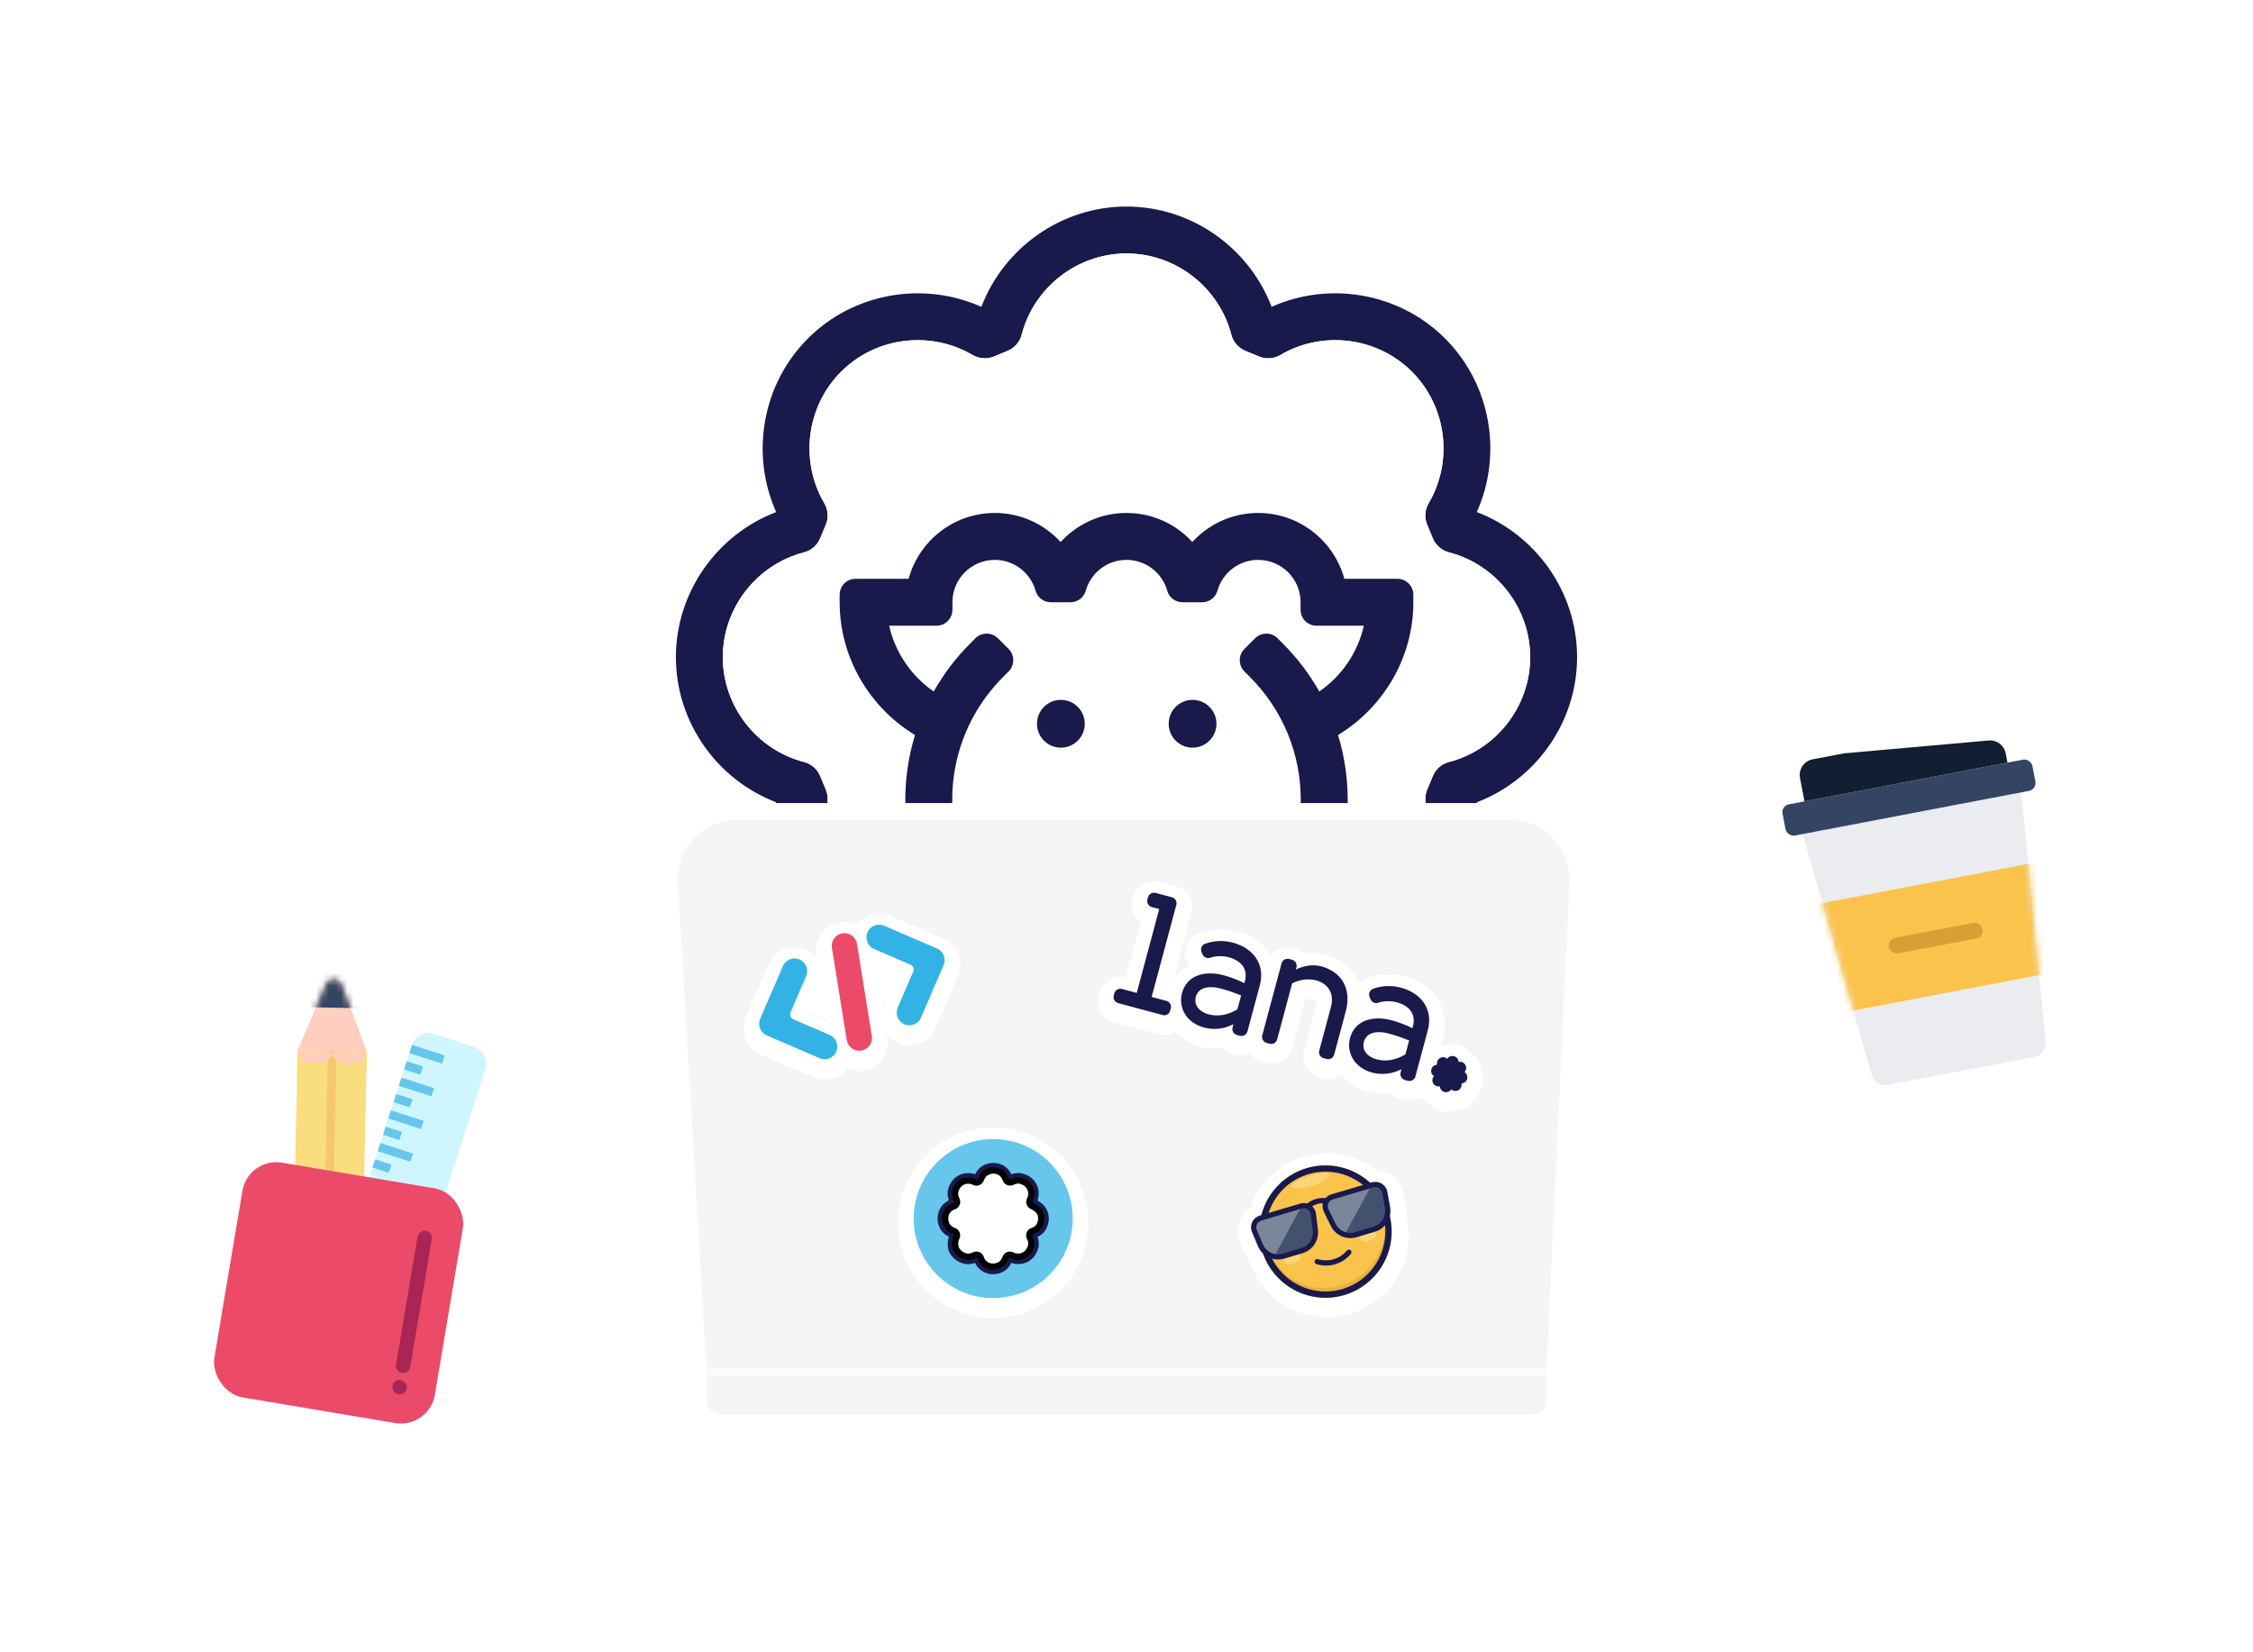 <svg class="icon"
     viewBox="0 0 360 264"
     fill="none"
     xmlns="http://www.w3.org/2000/svg"
>
    <rect width="360" height="264" fill="white"/>
    <g filter="url(#work-in-progress-icon-filter0_d)">
        <mask id="work-in-progress-icon-path-3-outside-1" maskUnits="userSpaceOnUse" x="275.21" y="106.643" width="66.767" height="77.101" fill="black">
            <rect fill="white" x="275.21" y="106.643" width="66.767" height="77.101"/>
            <path fill-rule="evenodd" clip-rule="evenodd" d="M317.765 118.311C319.065 118.195 320.241 119.083 320.486 120.365L320.769 121.85L288.33 128.037L287.616 124.294C287.354 122.916 288.258 121.586 289.636 121.323L294.626 120.371L317.765 118.311ZM284.825 129.999C284.694 129.31 285.146 128.645 285.835 128.513L323.265 121.374C323.954 121.242 324.619 121.694 324.75 122.383L325.226 124.879C325.358 125.568 324.906 126.233 324.217 126.364L286.787 133.504C286.098 133.635 285.433 133.183 285.301 132.494L284.825 129.999ZM322.969 126.602L326.881 166.468C326.994 167.612 326.215 168.653 325.086 168.869L301.625 173.344C300.496 173.559 299.389 172.878 299.072 171.773L288.035 133.266L322.969 126.602Z"/>
        </mask>
        <path fill-rule="evenodd" clip-rule="evenodd" d="M317.765 118.311C319.065 118.195 320.241 119.083 320.486 120.365L320.769 121.85L288.33 128.037L287.616 124.294C287.354 122.916 288.258 121.586 289.636 121.323L294.626 120.371L317.765 118.311ZM284.825 129.999C284.694 129.31 285.146 128.645 285.835 128.513L323.265 121.374C323.954 121.242 324.619 121.694 324.75 122.383L325.226 124.879C325.358 125.568 324.906 126.233 324.217 126.364L286.787 133.504C286.098 133.635 285.433 133.183 285.301 132.494L284.825 129.999ZM322.969 126.602L326.881 166.468C326.994 167.612 326.215 168.653 325.086 168.869L301.625 173.344C300.496 173.559 299.389 172.878 299.072 171.773L288.035 133.266L322.969 126.602Z" fill="white"/>
        <path d="M320.486 120.365L327.036 119.115L320.486 120.365ZM317.765 118.311L318.357 124.953L317.765 118.311ZM320.769 121.85L322.019 128.4C325.636 127.71 328.009 124.218 327.319 120.6L320.769 121.85ZM288.33 128.037L281.78 129.287C282.47 132.904 285.962 135.278 289.58 134.588L288.33 128.037ZM287.616 124.294L281.066 125.544L287.616 124.294ZM289.636 121.323L288.386 114.773L289.636 121.323ZM294.626 120.371L294.035 113.729C293.814 113.749 293.595 113.78 293.377 113.821L294.626 120.371ZM324.75 122.383L318.2 123.633L324.75 122.383ZM325.226 124.879L331.776 123.629L325.226 124.879ZM324.217 126.364L325.466 132.914L324.217 126.364ZM286.787 133.504L285.538 126.954L286.787 133.504ZM326.881 166.468L333.518 165.817L333.518 165.817L326.881 166.468ZM322.969 126.602L329.605 125.951C329.422 124.086 328.463 122.385 326.963 121.263C325.463 120.14 323.56 119.701 321.719 120.052L322.969 126.602ZM325.086 168.869L323.836 162.319L325.086 168.869ZM301.625 173.344L302.875 179.894L301.625 173.344ZM299.072 171.773L292.662 173.61L292.662 173.61L299.072 171.773ZM288.035 133.266L286.785 126.716C284.945 127.067 283.337 128.176 282.355 129.772C281.374 131.367 281.108 133.302 281.625 135.103L288.035 133.266ZM327.036 119.115C326.15 114.468 321.886 111.249 317.174 111.669L318.357 124.953C316.245 125.141 314.333 123.697 313.936 121.614L327.036 119.115ZM327.319 120.6L327.036 119.115L313.936 121.614L314.219 123.099L327.319 120.6ZM289.58 134.588L322.019 128.4L319.52 115.299L287.081 121.487L289.58 134.588ZM281.066 125.544L281.78 129.287L294.881 126.788L294.167 123.045L281.066 125.544ZM288.386 114.773C283.391 115.726 280.113 120.548 281.066 125.544L294.167 123.045C294.594 125.284 293.125 127.446 290.885 127.873L288.386 114.773ZM293.377 113.821L288.386 114.773L290.885 127.873L295.876 126.921L293.377 113.821ZM317.174 111.669L294.035 113.729L295.218 127.013L318.357 124.953L317.174 111.669ZM284.586 121.963C280.279 122.785 277.454 126.942 278.275 131.249L291.376 128.75C291.934 131.678 290.013 134.505 287.085 135.064L284.586 121.963ZM322.015 114.823L284.586 121.963L287.085 135.064L324.514 127.924L322.015 114.823ZM331.3 121.134C330.479 116.827 326.322 114.002 322.015 114.823L324.514 127.924C321.586 128.482 318.759 126.561 318.2 123.633L331.3 121.134ZM331.776 123.629L331.3 121.134L318.2 123.633L318.676 126.128L331.776 123.629ZM325.466 132.914C329.773 132.093 332.598 127.936 331.776 123.629L318.676 126.128C318.117 123.2 320.039 120.373 322.967 119.814L325.466 132.914ZM288.037 140.054L325.466 132.914L322.967 119.814L285.538 126.954L288.037 140.054ZM278.751 133.744C279.573 138.05 283.73 140.876 288.037 140.054L285.538 126.954C288.466 126.395 291.293 128.316 291.852 131.245L278.751 133.744ZM278.275 131.249L278.751 133.744L291.852 131.245L291.376 128.75L278.275 131.249ZM333.518 165.817L329.605 125.951L316.332 127.254L320.245 167.12L333.518 165.817ZM326.335 175.419C330.852 174.557 333.967 170.393 333.518 165.817L320.245 167.12C320.02 164.831 321.578 162.75 323.836 162.319L326.335 175.419ZM302.875 179.894L326.335 175.419L323.836 162.319L300.376 166.794L302.875 179.894ZM292.662 173.61C293.929 178.031 298.358 180.756 302.875 179.894L300.376 166.794C302.634 166.363 304.849 167.726 305.482 169.936L292.662 173.61ZM281.625 135.103L292.662 173.61L305.482 169.936L294.445 131.429L281.625 135.103ZM321.719 120.052L286.785 126.716L289.284 139.816L324.218 133.152L321.719 120.052Z" fill="white" mask="url(#work-in-progress-icon-path-3-outside-1)"/>
    </g>
    <path d="M288.035 133.266L322.969 126.602L326.881 166.468C326.994 167.613 326.215 168.654 325.086 168.869L301.625 173.344C300.496 173.56 299.389 172.878 299.072 171.773L288.035 133.266Z" fill="#EBECF0"/>
    <mask id="work-in-progress-icon-mask0" mask-type="alpha" maskUnits="userSpaceOnUse" x="288" y="126" width="39" height="48">
        <path d="M288.035 133.266L322.969 126.602L326.683 164.448C326.908 166.737 325.35 168.818 323.092 169.249L303.619 172.964C301.361 173.395 299.146 172.032 298.513 169.822L288.035 133.266Z" fill="#FEF8DB"/>
    </mask>
    <g mask="url(#work-in-progress-icon-mask0)">
        <rect x="290.177" y="144.495" width="35.564" height="17.782" transform="rotate(-10.8 290.177 144.495)" fill="#FAC34B"/>
    </g>
    <rect x="284.588" y="128.751" width="40.645" height="5.081" rx="1.27" transform="rotate(-10.8 284.588 128.751)" fill="#344563"/>
    <path d="M320.486 120.365C320.241 119.083 319.065 118.195 317.765 118.311L294.626 120.371L289.636 121.323C288.258 121.586 287.354 122.916 287.616 124.294L288.33 128.037L320.769 121.85L320.486 120.365Z" fill="#121E31"/>
    <rect x="301.586" y="150.077" width="15.242" height="2.54" rx="1.27" transform="rotate(-10.8 301.586 150.077)" fill="#D79F36"/>
    <g filter="url(#work-in-progress-icon-filter1_d)">
        <mask id="work-in-progress-icon-path-11-outside-2" maskUnits="userSpaceOnUse" x="25.17" y="146.892" width="63.067" height="90.14" fill="black">
            <rect fill="white" x="25.17" y="146.892" width="63.067" height="90.14"/>
            <path fill-rule="evenodd" clip-rule="evenodd" d="M58.628 168.045L54.615 157.328C54.177 156.158 52.536 156.121 52.046 157.27L47.561 167.799L47.561 167.799L47.499 170.565L47.153 186.119L45.06 185.767C42.069 185.264 39.238 187.281 38.735 190.271L34.252 216.945C33.749 219.935 35.766 222.767 38.756 223.269L63.157 227.371C66.147 227.874 68.979 225.857 69.481 222.867L73.965 196.193C74.361 193.838 73.195 191.582 71.221 190.484L77.589 170.743C78.054 169.3 77.262 167.753 75.819 167.287L69.287 165.181C67.844 164.715 66.297 165.508 65.832 166.951L59.007 188.111L58.185 187.973L58.566 170.812L58.628 168.045L58.628 168.045L58.628 168.045Z"/>
        </mask>
        <path fill-rule="evenodd" clip-rule="evenodd" d="M58.628 168.045L54.615 157.328C54.177 156.158 52.536 156.121 52.046 157.27L47.561 167.799L47.561 167.799L47.499 170.565L47.153 186.119L45.06 185.767C42.069 185.264 39.238 187.281 38.735 190.271L34.252 216.945C33.749 219.935 35.766 222.767 38.756 223.269L63.157 227.371C66.147 227.874 68.979 225.857 69.481 222.867L73.965 196.193C74.361 193.838 73.195 191.582 71.221 190.484L77.589 170.743C78.054 169.3 77.262 167.753 75.819 167.287L69.287 165.181C67.844 164.715 66.297 165.508 65.832 166.951L59.007 188.111L58.185 187.973L58.566 170.812L58.628 168.045L58.628 168.045L58.628 168.045Z" fill="white"/>
        <path d="M54.615 157.328L61.09 154.903L61.09 154.903L54.615 157.328ZM58.628 168.045L64.178 172.169C65.578 170.284 65.926 167.819 65.103 165.62L58.628 168.045ZM52.046 157.27L58.407 159.981L58.407 159.981L52.046 157.27ZM47.561 167.799L47.377 174.71C50.214 174.786 52.809 173.12 53.922 170.509L47.561 167.799ZM47.561 167.799L47.745 160.887C45.907 160.838 44.124 161.523 42.793 162.792C41.461 164.06 40.689 165.806 40.648 167.645L47.561 167.799ZM47.499 170.565L40.587 170.412L40.587 170.412L47.499 170.565ZM47.153 186.119L46.007 192.937C47.987 193.27 50.013 192.726 51.56 191.447C53.107 190.168 54.021 188.279 54.066 186.272L47.153 186.119ZM45.06 185.767L43.913 192.585L45.06 185.767ZM38.756 223.269L39.902 216.451L38.756 223.269ZM63.157 227.371L62.011 234.19L63.157 227.371ZM71.221 190.484L64.641 188.361C63.628 191.502 64.975 194.921 67.859 196.526L71.221 190.484ZM77.589 170.743L71.008 168.62L71.008 168.62L77.589 170.743ZM75.819 167.287L73.696 173.868L73.696 173.868L75.819 167.287ZM69.287 165.181L71.41 158.6L71.41 158.6L69.287 165.181ZM65.832 166.951L59.252 164.828L59.252 164.828L65.832 166.951ZM59.007 188.111L57.861 194.93C61.245 195.499 64.534 193.499 65.587 190.234L59.007 188.111ZM58.185 187.973L51.272 187.819C51.196 191.253 53.651 194.222 57.038 194.792L58.185 187.973ZM58.566 170.812L51.654 170.658L51.654 170.658L58.566 170.812ZM58.628 168.045L65.54 168.199C65.625 164.398 62.625 161.242 58.825 161.133L58.628 168.045ZM58.628 168.045L53.078 163.921C51.541 165.99 51.282 168.743 52.407 171.062C53.532 173.382 55.854 174.883 58.431 174.956L58.628 168.045ZM48.14 159.752L52.153 170.469L65.103 165.62L61.09 154.903L48.14 159.752ZM58.407 159.981C56.451 164.574 49.891 164.428 48.14 159.752L61.09 154.903C58.464 147.888 48.621 147.669 45.685 154.56L58.407 159.981ZM53.922 170.509L58.407 159.981L45.685 154.56L41.2 165.089L53.922 170.509ZM47.377 174.71L47.377 174.71L47.745 160.887L47.745 160.887L47.377 174.71ZM54.412 170.719L54.474 167.952L40.648 167.645L40.587 170.412L54.412 170.719ZM54.066 186.272L54.412 170.719L40.587 170.412L40.241 185.965L54.066 186.272ZM43.913 192.585L46.007 192.937L48.3 179.3L46.206 178.948L43.913 192.585ZM45.554 191.417C45.424 192.193 44.689 192.716 43.913 192.585L46.206 178.948C39.45 177.812 33.052 182.369 31.917 189.125L45.554 191.417ZM41.07 218.091L45.554 191.417L31.917 189.125L27.433 215.799L41.07 218.091ZM39.902 216.451C40.678 216.581 41.201 217.316 41.07 218.091L27.433 215.799C26.297 222.555 30.854 228.952 37.61 230.088L39.902 216.451ZM64.303 220.552L39.902 216.451L37.61 230.088L62.011 234.19L64.303 220.552ZM62.663 221.721C62.793 220.945 63.528 220.422 64.303 220.552L62.011 234.19C68.767 235.325 75.164 230.769 76.3 224.013L62.663 221.721ZM67.146 195.047L62.663 221.721L76.3 224.013L80.784 197.339L67.146 195.047ZM67.859 196.526C67.356 196.246 67.042 195.668 67.146 195.047L80.784 197.339C81.68 192.008 79.034 186.919 74.583 184.442L67.859 196.526ZM71.008 168.62L64.641 188.361L77.802 192.606L84.169 172.865L71.008 168.62ZM73.696 173.868C71.505 173.161 70.301 170.812 71.008 168.62L84.169 172.865C85.807 167.788 83.019 162.345 77.941 160.707L73.696 173.868ZM67.165 171.761L73.696 173.868L77.941 160.707L71.41 158.6L67.165 171.761ZM72.413 169.073C71.706 171.265 69.356 172.468 67.165 171.761L71.41 158.6C66.333 156.963 60.889 159.751 59.252 164.828L72.413 169.073ZM65.587 190.234L72.413 169.073L59.252 164.828L52.426 185.989L65.587 190.234ZM57.038 194.792L57.861 194.93L60.153 181.292L59.331 181.154L57.038 194.792ZM51.654 170.658L51.272 187.819L65.097 188.127L65.479 170.965L51.654 170.658ZM51.715 167.891L51.654 170.658L65.479 170.965L65.54 168.199L51.715 167.891ZM58.431 174.956L58.431 174.956L58.825 161.133L58.825 161.133L58.431 174.956ZM53.078 163.921L53.078 163.921L64.178 172.169L64.178 172.169L53.078 163.921Z" fill="white" mask="url(#work-in-progress-icon-path-11-outside-2)"/>
    </g>
    <path d="M46.607 210.683L47.561 167.799L58.628 168.045L57.674 210.93L46.607 210.683Z" fill="#FADD7F"/>
    <path d="M49.235 216.97C47.707 216.936 46.496 215.67 46.53 214.142L46.668 207.916L57.735 208.163L57.597 214.388C57.563 215.916 56.297 217.127 54.769 217.093L49.235 216.97Z" fill="#F99493"/>
    <path d="M46.653 208.608L46.745 204.458L57.812 204.704L57.72 208.854L46.653 208.608Z" fill="#EBECF0"/>
    <path d="M46.622 209.991L46.653 208.608L57.72 208.854L57.689 210.238L46.622 209.991Z" fill="#EB4B68"/>
    <path d="M46.684 207.225L46.715 205.841L57.782 206.088L57.751 207.471L46.684 207.225Z" fill="#DFE1E6"/>
    <path d="M46.745 204.458L46.776 203.075L57.843 203.321L57.812 204.704L46.745 204.458Z" fill="#F6C770"/>
    <path d="M52.986 203.905L51.603 203.874L52.403 167.906L53.786 167.937L52.986 203.905Z" fill="#F6C770"/>
    <path d="M47.561 167.799L58.628 168.045L54.615 157.328C54.177 156.158 52.536 156.121 52.046 157.27L47.561 167.799Z" fill="#FFCEBF"/>
    <mask id="work-in-progress-icon-mask1" mask-type="alpha" maskUnits="userSpaceOnUse" x="47" y="156" width="12" height="13">
        <path d="M47.561 167.799L58.628 168.045L54.615 157.328C54.177 156.158 52.536 156.121 52.046 157.27L47.561 167.799Z" fill="#FFCEBF"/>
    </mask>
    <g mask="url(#work-in-progress-icon-mask1)">
        <rect x="47.715" y="160.882" width="6.919" height="15.221" transform="rotate(-88.726 47.715 160.882)" fill="#344563"/>
    </g>
    <mask id="work-in-progress-icon-mask2" mask-type="alpha" maskUnits="userSpaceOnUse" x="47" y="167" width="12" height="4">
        <rect x="47.499" y="170.565" width="2.767" height="11.07" transform="rotate(-88.726 47.499 170.565)" fill="#C4C4C4"/>
    </mask>
    <g mask="url(#work-in-progress-icon-mask2)">
        <path fill-rule="evenodd" clip-rule="evenodd" d="M53.091 168.093C53.113 167.043 51.893 166.165 50.366 166.131C48.838 166.097 47.58 166.921 47.557 167.971C47.534 169.022 48.753 169.901 50.282 169.935C51.809 169.969 53.066 169.146 53.09 168.096C53.068 169.146 54.288 170.024 55.815 170.058C57.343 170.092 58.601 169.268 58.624 168.218C58.647 167.167 57.428 166.288 55.9 166.254C54.372 166.22 53.115 167.043 53.091 168.093Z" fill="#FFCEBF"/>
    </g>
    <rect x="66.675" y="164.338" width="12.353" height="52.157" rx="2.745" transform="rotate(17.877 66.675 164.338)" fill="#CFF6FF"/>
    <rect x="65.832" y="166.951" width="5.49" height="1.373" transform="rotate(17.877 65.832 166.951)" fill="#66C6EC"/>
    <rect x="64.99" y="169.563" width="2.745" height="1.373" transform="rotate(17.877 64.99 169.563)" fill="#66C6EC"/>
    <rect x="64.147" y="172.176" width="5.49" height="1.373" transform="rotate(17.877 64.147 172.176)" fill="#66C6EC"/>
    <rect x="63.304" y="174.788" width="2.745" height="1.373" transform="rotate(17.877 63.304 174.788)" fill="#66C6EC"/>
    <rect x="62.461" y="177.401" width="5.49" height="1.373" transform="rotate(17.877 62.461 177.401)" fill="#66C6EC"/>
    <rect x="61.619" y="180.013" width="2.745" height="1.373" transform="rotate(17.877 61.619 180.013)" fill="#66C6EC"/>
    <rect x="60.776" y="182.626" width="5.49" height="1.373" transform="rotate(17.877 60.776 182.626)" fill="#66C6EC"/>
    <rect x="59.933" y="185.239" width="2.745" height="1.373" transform="rotate(17.877 59.933 185.239)" fill="#66C6EC"/>
    <rect x="39.645" y="184.856" width="35.724" height="38.029" rx="5.49" transform="rotate(9.542 39.645 184.856)" fill="#EB4B68"/>
    <rect x="69.183" y="196.833" width="23.048" height="2.305" rx="1.152" transform="rotate(99.542 69.183 196.833)" fill="#A92556"/>
    <circle cx="63.844" cy="221.644" r="1.152" transform="rotate(9.542 63.844 221.644)" fill="#A92556"/>
    <path fill-rule="evenodd" clip-rule="evenodd" d="M155.467 174.453C155.467 175.859 156.608 177 158.014 177H160.417C161.822 177 162.962 175.859 162.962 174.453V151.519H155.467V174.453Z" fill="#19194B"/>
    <path fill-rule="evenodd" clip-rule="evenodd" d="M197.107 151.519V174.453C197.107 175.859 198.247 177 199.652 177H202.057C203.462 177 204.602 175.859 204.602 174.453V151.519H197.107Z" fill="#19194B"/>
    <path fill-rule="evenodd" clip-rule="evenodd" d="M231.522 121.75C230.361 122.05 229.408 122.876 228.949 123.984L228.034 126.188C227.577 127.296 227.667 128.554 228.275 129.587C232.218 136.272 231.204 145.018 225.609 150.611C219.579 156.641 209.887 157.349 203.059 152.26L200.819 151.517H159.177L156.937 152.26C150.114 157.351 140.419 156.641 134.39 150.611C128.794 145.016 127.78 136.272 131.723 129.587C132.335 128.556 132.424 127.296 131.964 126.188L131.051 123.984C130.594 122.876 129.639 122.05 128.477 121.75C120.962 119.813 115.495 112.911 115.495 105C115.495 97.09 120.962 90.189 128.477 88.251C129.639 87.952 130.594 87.125 131.051 86.018L131.964 83.813C132.424 82.704 132.335 81.446 131.723 80.413C127.78 73.731 128.796 64.985 134.39 59.39C137.723 56.056 142.176 54.348 146.648 54.348C149.662 54.348 152.683 55.125 155.374 56.703C156.42 57.318 157.689 57.429 158.811 56.964L161.014 56.051C162.123 55.594 162.95 54.641 163.25 53.479C165.187 45.964 172.089 40.498 179.998 40.498C187.909 40.498 194.811 45.964 196.75 53.479C197.05 54.641 197.876 55.592 198.984 56.051L201.187 56.964C202.294 57.423 203.552 57.333 204.587 56.725C211.269 52.781 220.015 53.796 225.609 59.39C231.204 64.983 232.218 73.729 228.275 80.415C227.667 81.448 227.577 82.706 228.034 83.813L228.949 86.018C229.408 87.125 230.361 87.952 231.522 88.251C239.036 90.189 244.503 97.09 244.503 105C244.503 112.911 239.036 119.813 231.522 121.75ZM235.976 81.815C240.097 72.617 238.269 61.449 230.911 54.089C223.55 46.729 212.383 44.901 203.185 49.026C199.597 39.606 190.407 33 179.998 33C169.593 33 160.401 39.606 156.813 49.026C147.615 44.901 136.449 46.729 129.089 54.089C121.729 61.449 119.902 72.619 124.024 81.815C114.604 85.403 108 94.593 108 105C108 115.409 114.604 124.598 124.024 128.187C119.899 137.383 121.728 148.552 129.089 155.911C133.867 160.69 140.251 163.137 146.658 163.137C151.43 163.135 156.221 161.777 160.366 159.013H199.632C209.343 165.489 222.57 164.251 230.911 155.911C238.269 148.554 240.097 137.385 235.976 128.187C245.394 124.598 251.998 115.409 251.998 105C251.998 94.593 245.394 85.403 235.976 81.815Z" fill="#19194B"/>
    <path fill-rule="evenodd" clip-rule="evenodd" d="M231.523 88.251C230.361 87.951 229.408 87.125 228.949 86.017L228.034 83.813C227.577 82.705 227.667 81.447 228.275 80.414C232.218 73.729 231.204 64.983 225.609 59.39C220.015 53.795 211.269 52.781 204.587 56.725C203.552 57.334 202.294 57.422 201.187 56.963L198.982 56.051C197.876 55.592 197.05 54.64 196.75 53.478C194.811 45.964 187.909 40.498 179.998 40.498C172.089 40.498 165.187 45.964 163.25 53.478C162.95 54.64 162.124 55.593 161.014 56.051L158.811 56.963C157.689 57.429 156.42 57.317 155.374 56.704C152.683 55.124 149.662 54.349 146.648 54.349C142.176 54.349 137.723 56.056 134.39 59.39C128.796 64.985 127.78 73.731 131.723 80.414C132.335 81.445 132.424 82.705 131.964 83.813L131.051 86.017C130.594 87.125 129.639 87.951 128.477 88.251C120.962 90.188 115.495 97.09 115.495 105.001C115.495 112.911 120.962 119.813 128.477 121.75C129.639 122.049 130.592 122.876 131.051 123.983L131.964 126.188C132.424 127.297 132.335 128.555 131.723 129.588C127.78 136.272 128.794 145.016 134.39 150.611C140.419 156.642 150.115 157.352 156.937 152.26L159.177 151.517H200.819L203.06 152.26C209.887 157.35 219.58 156.642 225.609 150.611C231.204 145.018 232.218 136.272 228.275 129.586C227.667 128.554 227.577 127.295 228.034 126.188L228.949 123.983C229.408 122.876 230.361 122.049 231.523 121.75C239.036 119.813 244.503 112.911 244.503 105.001C244.503 97.09 239.036 90.188 231.523 88.251Z" fill="white"/>
    <path fill-rule="evenodd" clip-rule="evenodd" d="M210.804 110.487C209.241 107.72 207.301 105.144 204.991 102.834L204.141 101.984C203.149 100.99 201.535 100.99 200.541 101.984L198.843 103.685C197.849 104.679 197.849 106.291 198.843 107.285L199.693 108.135C204.952 113.396 207.849 120.389 207.849 127.828C207.849 143.036 195.597 155.434 180.441 155.673C165.063 155.915 152.149 143.208 152.149 127.828C152.149 120.389 155.047 113.396 160.308 108.135L161.158 107.285C162.152 106.291 162.152 104.679 161.158 103.685L159.456 101.984C158.462 100.99 156.85 100.99 155.856 101.984L155.006 102.834C152.698 105.144 150.758 107.72 149.195 110.487C145.632 108.028 143.041 104.275 142.076 99.976H149.637C151.042 99.976 152.182 98.838 152.182 97.431V96.229C152.182 92.488 155.214 89.456 158.957 89.456C162.062 89.456 164.675 91.549 165.472 94.4C165.777 95.487 166.783 96.227 167.911 96.227H171.043C172.171 96.227 173.177 95.487 173.482 94.4C174.281 91.549 176.892 89.456 179.999 89.456C183.107 89.456 185.719 91.549 186.515 94.4C186.82 95.487 187.828 96.227 188.955 96.227H192.086C193.214 96.227 194.222 95.487 194.526 94.4C195.322 91.549 197.935 89.456 201.042 89.456C204.783 89.456 207.816 92.488 207.816 96.229V97.431C207.816 98.838 208.955 99.976 210.362 99.976H217.923C216.956 104.275 214.367 108.028 210.804 110.487Z" fill="white"/>
    <path fill-rule="evenodd" clip-rule="evenodd" d="M190.557 111.823C188.449 111.823 186.739 113.532 186.739 115.642C186.739 117.75 188.449 119.459 190.557 119.459C192.665 119.459 194.375 117.75 194.375 115.642C194.375 113.532 192.665 111.823 190.557 111.823Z" fill="#19194B"/>
    <path fill-rule="evenodd" clip-rule="evenodd" d="M169.513 111.823C167.405 111.823 165.695 113.532 165.695 115.642C165.695 117.75 167.405 119.459 169.513 119.459C171.621 119.459 173.331 117.75 173.331 115.642C173.331 113.532 171.621 111.823 169.513 111.823Z" fill="#19194B"/>
    <path fill-rule="evenodd" clip-rule="evenodd" d="M186.362 149.534C186.362 153.049 183.512 155.897 179.998 155.897C176.485 155.897 173.635 153.049 173.635 149.534H186.362Z" fill="#19194B"/>
    <path fill-rule="evenodd" clip-rule="evenodd" d="M210.804 110.487C209.241 107.72 207.301 105.144 204.991 102.834L204.141 101.984C203.149 100.99 201.535 100.99 200.541 101.984L198.843 103.685C197.849 104.678 197.849 106.291 198.843 107.285L199.693 108.135C204.952 113.396 207.849 120.389 207.849 127.828C207.849 143.036 195.597 155.434 180.441 155.673C165.063 155.915 152.149 143.208 152.149 127.828C152.149 120.389 155.047 113.396 160.308 108.135L161.158 107.285C162.152 106.291 162.152 104.678 161.158 103.685L159.456 101.984C158.462 100.99 156.85 100.99 155.856 101.984L155.006 102.834C152.698 105.144 150.758 107.72 149.195 110.487C145.632 108.028 143.041 104.275 142.076 99.976H149.637C151.042 99.976 152.182 98.838 152.182 97.431V96.229C152.182 92.488 155.214 89.456 158.957 89.456C162.062 89.456 164.675 91.549 165.472 94.4C165.777 95.487 166.783 96.227 167.911 96.227H171.043C172.171 96.227 173.177 95.487 173.482 94.4C174.281 91.549 176.892 89.456 179.999 89.456C183.107 89.456 185.719 91.549 186.515 94.4C186.82 95.487 187.828 96.227 188.955 96.227H192.086C193.214 96.227 194.222 95.487 194.526 94.4C195.322 91.549 197.935 89.456 201.042 89.456C204.783 89.456 207.816 92.488 207.816 96.229V97.431C207.816 98.838 208.955 99.976 210.362 99.976H217.923C216.956 104.275 214.367 108.028 210.804 110.487ZM223.289 92.48H214.812C213.163 86.424 207.614 81.959 201.042 81.959C196.882 81.959 193.129 83.749 190.52 86.599C187.911 83.749 184.16 81.959 179.999 81.959C175.839 81.959 172.088 83.749 169.477 86.599C166.868 83.749 163.115 81.959 158.955 81.959C152.383 81.959 146.836 86.424 145.185 92.48H136.71C135.304 92.48 134.165 93.621 134.165 95.027V96.229C134.165 105.092 138.967 113.054 146.206 117.443C145.126 120.975 144.589 124.695 144.66 128.505C145.017 147.741 160.975 163.288 180.218 163.173C199.606 163.054 215.346 147.245 215.346 127.828C215.346 124.25 214.814 120.755 213.796 117.431C213.796 117.433 213.798 117.436 213.8 117.438C221.034 113.049 225.834 105.09 225.834 96.229V95.027C225.834 93.621 224.695 92.48 223.289 92.48Z" fill="#19194B"/>
    <g filter="url(#work-in-progress-icon-filter2_d)">
        <mask id="work-in-progress-icon-path-47-outside-3" maskUnits="userSpaceOnUse" x="100.718" y="124" width="158" height="109" fill="black">
            <rect fill="white" x="100.718" y="124" width="158" height="109"/>
            <path fill-rule="evenodd" clip-rule="evenodd" d="M107.735 141.066C107.409 135.606 111.749 131 117.218 131H242.768C248.192 131 252.516 135.535 252.257 140.953L248.542 218.772H248.602V219.804H248.542V223.625C248.542 224.937 247.479 226 246.167 226H114.747C113.435 226 112.372 224.937 112.372 223.625V219.804H112.297V218.772H112.371L107.735 141.066Z"/>
        </mask>
        <path fill-rule="evenodd" clip-rule="evenodd" d="M107.735 141.066C107.409 135.606 111.749 131 117.218 131H242.768C248.192 131 252.516 135.535 252.257 140.953L248.542 218.772H248.602V219.804H248.542V223.625C248.542 224.937 247.479 226 246.167 226H114.747C113.435 226 112.372 224.937 112.372 223.625V219.804H112.297V218.772H112.371L107.735 141.066Z" fill="white"/>
        <path d="M107.735 141.066L113.919 140.697L107.735 141.066ZM252.257 140.953L258.445 141.248L252.257 140.953ZM248.542 218.772L242.354 218.476C242.273 220.169 242.889 221.821 244.058 223.047C245.227 224.273 246.848 224.967 248.542 224.967V218.772ZM248.602 218.772H254.797C254.797 215.35 252.023 212.576 248.602 212.576V218.772ZM248.602 219.804V226C252.023 226 254.797 223.226 254.797 219.804H248.602ZM248.542 219.804V213.609C245.12 213.609 242.346 216.383 242.346 219.804H248.542ZM112.372 219.804H118.567C118.567 216.383 115.793 213.609 112.372 213.609V219.804ZM112.297 219.804H106.102C106.102 223.226 108.875 226 112.297 226V219.804ZM112.297 218.772V212.576C108.875 212.576 106.102 215.35 106.102 218.772H112.297ZM112.371 218.772V224.967C114.079 224.967 115.71 224.263 116.881 223.02C118.052 221.778 118.658 220.107 118.556 218.403L112.371 218.772ZM117.218 124.804C108.182 124.804 101.012 132.415 101.55 141.435L113.919 140.697C113.806 138.798 115.316 137.196 117.218 137.196V124.804ZM242.768 124.804H117.218V137.196H242.768V124.804ZM258.445 141.248C258.873 132.296 251.73 124.804 242.768 124.804V137.196C244.654 137.196 246.158 138.773 246.068 140.658L258.445 141.248ZM254.731 219.067L258.445 141.248L246.068 140.658L242.354 218.476L254.731 219.067ZM248.542 224.967H248.602V212.576H248.542V224.967ZM242.406 218.772V219.804H254.797V218.772H242.406ZM248.602 213.609H248.542V226H248.602V213.609ZM254.738 223.625V219.804H242.346V223.625H254.738ZM246.167 232.196C250.901 232.196 254.738 228.358 254.738 223.625H242.346C242.346 221.515 244.057 219.804 246.167 219.804V232.196ZM114.747 232.196H246.167V219.804H114.747V232.196ZM106.176 223.625C106.176 228.358 110.013 232.196 114.747 232.196V219.804C116.857 219.804 118.567 221.515 118.567 223.625H106.176ZM106.176 219.804V223.625H118.567V219.804H106.176ZM112.372 213.609H112.297V226H112.372V213.609ZM118.493 219.804V218.772H106.102V219.804H118.493ZM112.297 224.967H112.371V212.576H112.297V224.967ZM101.55 141.435L106.187 219.141L118.556 218.403L113.919 140.697L101.55 141.435Z" fill="white" mask="url(#work-in-progress-icon-path-47-outside-3)"/>
    </g>
    <path d="M108.309 141.058C107.988 135.601 112.327 131 117.793 131H241.293C246.715 131 251.037 135.531 250.782 140.947L247.12 218.772H112.881L108.309 141.058Z" fill="#F4F5F7"/>
    <g filter="url(#work-in-progress-icon-filter3_d)">
        <circle cx="158.701" cy="194.701" r="12.701" fill="white"/>
        <circle cx="158.701" cy="194.701" r="13.951" stroke="white" stroke-width="2.5" stroke-linecap="round" stroke-linejoin="round"/>
    </g>
    <circle cx="158.701" cy="194.701" r="12.701" fill="#66C6EC"/>
    <path d="M156.798 186.403C157.387 186.011 158.038 185.81 158.701 185.81C159.42 185.81 160.081 186.006 160.62 186.414C161.042 186.728 161.386 187.133 161.609 187.628C161.971 187.488 162.34 187.409 162.716 187.409C162.897 187.409 163.078 187.435 163.238 187.465L163.243 187.466C163.891 187.599 164.554 187.927 165.015 188.388C165.549 188.922 165.812 189.516 165.937 190.164L165.94 190.182L165.942 190.2C165.991 190.761 165.962 191.307 165.764 191.826C166.218 192.069 166.667 192.401 166.989 192.841C167.393 193.383 167.592 194.041 167.592 194.701C167.592 195.311 167.383 195.953 167.072 196.52L167.065 196.534L167.057 196.546C166.734 197.033 166.281 197.388 165.773 197.612C165.974 198.14 166.044 198.682 165.937 199.238L165.936 199.243C165.803 199.891 165.476 200.554 165.015 201.015C164.48 201.549 163.886 201.812 163.239 201.937L163.223 201.94L163.207 201.941C163.053 201.957 162.899 201.964 162.745 201.964C162.352 201.964 161.966 201.912 161.598 201.775C161.38 202.234 161.048 202.675 160.617 202.99L160.61 202.995L160.604 202.999C160.016 203.391 159.365 203.592 158.701 203.592C157.985 203.592 157.327 203.386 156.786 202.99L156.784 202.989C156.361 202.675 156.017 202.27 155.793 201.774C155.431 201.914 155.062 201.993 154.686 201.993C154.505 201.993 154.324 201.967 154.164 201.937L154.16 201.936C153.511 201.803 152.849 201.476 152.388 201.015C151.875 200.502 151.527 199.96 151.46 199.202C151.412 198.649 151.439 198.111 151.629 197.599C151.169 197.381 150.728 197.048 150.412 196.617L150.407 196.61L150.403 196.604C150.011 196.015 149.81 195.365 149.81 194.701C149.81 193.985 150.016 193.327 150.412 192.786L150.413 192.783C150.728 192.36 151.134 192.016 151.63 191.792C151.429 191.263 151.358 190.72 151.466 190.164L151.466 190.16C151.599 189.511 151.927 188.849 152.388 188.388C152.922 187.853 153.516 187.59 154.164 187.465L154.18 187.462L154.196 187.461C154.349 187.445 154.503 187.438 154.657 187.438C155.051 187.438 155.437 187.49 155.804 187.627C156.022 187.168 156.354 186.727 156.786 186.412L156.792 186.407L156.798 186.403Z" fill="#19194B"/>
    <path d="M158.719 187.02C159.203 187.02 159.624 187.153 159.954 187.392C160.312 187.666 160.551 188.003 160.677 188.403C160.74 188.62 160.894 188.789 161.098 188.873C161.189 188.908 161.294 188.936 161.4 188.936C161.512 188.936 161.631 188.908 161.737 188.859C162.081 188.691 162.389 188.606 162.691 188.606C162.796 188.606 162.895 188.613 162.993 188.634C163.442 188.726 163.891 188.95 164.179 189.245C164.488 189.554 164.677 189.912 164.776 190.397C164.825 190.938 164.755 191.331 164.572 191.668C164.467 191.857 164.453 192.068 164.516 192.265C164.579 192.461 164.733 192.63 164.916 192.714C165.393 192.932 165.772 193.213 166.011 193.529C166.256 193.845 166.383 194.266 166.383 194.708C166.383 195.08 166.249 195.53 166.025 195.944C165.723 196.372 165.302 196.569 164.993 196.667C164.776 196.73 164.607 196.885 164.523 197.088C164.439 197.292 164.439 197.517 164.544 197.727C164.776 198.184 164.846 198.598 164.769 198.991C164.677 199.441 164.453 199.89 164.158 200.178C163.849 200.487 163.491 200.677 163.007 200.775C162.895 200.782 162.789 200.782 162.691 200.782C162.305 200.782 161.996 200.719 161.737 200.564C161.624 200.501 161.505 200.473 161.372 200.473C161.28 200.473 161.182 200.494 161.098 200.522C160.894 200.606 160.733 200.775 160.656 200.978C160.522 201.379 160.256 201.758 159.947 201.997C159.561 202.249 159.133 202.383 158.691 202.383C158.206 202.383 157.785 202.249 157.455 202.011C157.098 201.737 156.859 201.4 156.733 201C156.669 200.782 156.515 200.613 156.311 200.529C156.22 200.494 156.115 200.466 156.01 200.466C155.897 200.466 155.778 200.494 155.673 200.543C155.329 200.712 155.02 200.796 154.718 200.796C154.613 200.796 154.515 200.789 154.416 200.768C153.967 200.677 153.518 200.452 153.23 200.157C152.837 199.764 152.669 199.455 152.634 199.055C152.585 198.493 152.641 198.079 152.83 197.749C152.943 197.552 152.95 197.32 152.879 197.11C152.795 196.906 152.627 196.744 152.423 196.667C152.023 196.534 151.651 196.267 151.406 195.958C151.153 195.572 151.02 195.144 151.02 194.708C151.02 194.224 151.153 193.802 151.392 193.472C151.665 193.114 152.002 192.876 152.402 192.749C152.62 192.686 152.788 192.531 152.872 192.328C152.957 192.124 152.957 191.9 152.851 191.689C152.62 191.232 152.55 190.818 152.627 190.425C152.718 189.976 152.943 189.526 153.237 189.238C153.546 188.929 153.904 188.74 154.388 188.642C154.501 188.634 154.606 188.634 154.704 188.634H154.704C155.09 188.634 155.399 188.698 155.659 188.852C155.771 188.915 155.89 188.943 156.024 188.943C156.115 188.943 156.213 188.922 156.297 188.894C156.501 188.81 156.662 188.642 156.74 188.438C156.873 188.038 157.14 187.658 157.448 187.42C157.855 187.153 158.291 187.02 158.719 187.02Z" fill="white"/>
    <path d="M158.719 187.02C159.203 187.02 159.624 187.153 159.954 187.392C160.312 187.666 160.551 188.003 160.677 188.403C160.74 188.62 160.894 188.789 161.098 188.873C161.189 188.908 161.294 188.936 161.4 188.936C161.512 188.936 161.631 188.908 161.737 188.859C162.081 188.691 162.389 188.606 162.691 188.606C162.796 188.606 162.895 188.613 162.993 188.634C163.442 188.726 163.891 188.95 164.179 189.245C164.488 189.554 164.677 189.912 164.776 190.397C164.825 190.938 164.755 191.331 164.572 191.668C164.467 191.857 164.453 192.068 164.516 192.265C164.579 192.461 164.733 192.63 164.916 192.714C165.393 192.932 165.772 193.213 166.011 193.529C166.256 193.845 166.383 194.266 166.383 194.708C166.383 195.08 166.249 195.53 166.025 195.944C165.723 196.372 165.302 196.569 164.993 196.667C164.776 196.73 164.607 196.885 164.523 197.088C164.439 197.292 164.439 197.517 164.544 197.727C164.776 198.184 164.846 198.598 164.769 198.991C164.677 199.441 164.453 199.89 164.158 200.178C163.849 200.487 163.491 200.677 163.007 200.775C162.895 200.782 162.789 200.782 162.691 200.782C162.305 200.782 161.996 200.719 161.737 200.564C161.624 200.501 161.505 200.473 161.372 200.473C161.28 200.473 161.182 200.494 161.098 200.522C160.894 200.606 160.733 200.775 160.656 200.978C160.522 201.379 160.256 201.758 159.947 201.997C159.561 202.249 159.133 202.383 158.691 202.383C158.206 202.383 157.785 202.249 157.455 202.011C157.098 201.737 156.859 201.4 156.733 201C156.669 200.782 156.515 200.613 156.311 200.529C156.22 200.494 156.115 200.466 156.01 200.466C155.897 200.466 155.778 200.494 155.673 200.543C155.329 200.712 155.02 200.796 154.718 200.796C154.613 200.796 154.515 200.789 154.416 200.768C153.967 200.677 153.518 200.452 153.23 200.157C152.837 199.764 152.669 199.455 152.634 199.055C152.585 198.493 152.641 198.079 152.83 197.749C152.943 197.552 152.95 197.32 152.879 197.11C152.795 196.906 152.627 196.744 152.423 196.667C152.023 196.534 151.651 196.267 151.406 195.958C151.153 195.572 151.02 195.144 151.02 194.708C151.02 194.224 151.153 193.802 151.392 193.472C151.665 193.114 152.002 192.876 152.402 192.749C152.62 192.686 152.788 192.531 152.872 192.328C152.957 192.124 152.957 191.9 152.851 191.689C152.62 191.232 152.55 190.818 152.627 190.425C152.718 189.976 152.943 189.526 153.237 189.238C153.546 188.929 153.904 188.74 154.388 188.642C154.501 188.634 154.606 188.634 154.704 188.634H154.704C155.09 188.634 155.399 188.698 155.659 188.852C155.771 188.915 155.89 188.943 156.024 188.943C156.115 188.943 156.213 188.922 156.297 188.894C156.501 188.81 156.662 188.642 156.74 188.438C156.873 188.038 157.14 187.658 157.448 187.42C157.855 187.153 158.291 187.02 158.719 187.02Z" stroke="black"/>
    <path d="M112.881 219.804H247.12V223.625C247.12 224.937 246.056 226 244.745 226H115.256C113.944 226 112.881 224.937 112.881 223.625V219.804Z" fill="#F4F5F7"/>
    <rect x="112.881" y="218.772" width="134.239" height="1.033" fill="#FAFBFC"/>
    <g filter="url(#work-in-progress-icon-filter4_d)">
        <mask id="work-in-progress-icon-path-58-outside-4" maskUnits="userSpaceOnUse" x="173.919" y="138.42" width="68.29" height="40.713" fill="black">
            <rect fill="white" x="173.919" y="138.42" width="68.29" height="40.713"/>
            <path d="M196.96 150.602C195.513 150.22 193.985 150.281 192.574 150.778C192.448 150.821 192.331 150.89 192.232 150.98C192.133 151.07 192.054 151.179 191.998 151.3C191.942 151.422 191.912 151.553 191.909 151.687C191.906 151.821 191.93 151.954 191.98 152.078L192.132 152.457C192.225 152.688 192.402 152.875 192.626 152.981C192.851 153.087 193.107 153.106 193.344 153.032C194.312 152.72 195.348 152.691 196.332 152.947C198.307 153.477 199.453 154.789 198.91 156.814L198.838 157.083C197.787 156.564 196.688 156.146 195.558 155.834C192.397 154.987 189.613 155.894 188.875 158.647C188.222 161.085 189.666 163.448 192.389 164.177C193.967 164.601 195.647 164.407 197.087 163.634L196.947 164.157C196.879 164.41 196.915 164.679 197.045 164.906C197.176 165.132 197.391 165.297 197.644 165.365L198.12 165.493C198.373 165.56 198.642 165.525 198.868 165.394C199.095 165.263 199.26 165.048 199.328 164.795L201.302 157.428C202.165 154.216 200.435 151.533 196.96 150.602ZM197.715 161.276C196.181 162.188 194.641 162.474 193.084 162.057C191.594 161.658 190.736 160.547 191.076 159.277C191.537 157.556 193.556 157.546 194.935 157.916C196.088 158.216 197.218 158.599 198.317 159.061L197.715 161.276ZM186.391 159.921L184.02 159.285L187.961 144.578C188.029 144.325 187.993 144.055 187.862 143.828C187.731 143.601 187.515 143.436 187.262 143.368L184.648 142.668C184.523 142.634 184.392 142.625 184.264 142.642C184.135 142.659 184.011 142.702 183.899 142.767C183.787 142.831 183.689 142.918 183.61 143.021C183.531 143.124 183.474 143.241 183.44 143.367L183.345 143.722C183.311 143.847 183.302 143.978 183.319 144.107C183.336 144.235 183.378 144.359 183.442 144.471C183.507 144.584 183.593 144.682 183.696 144.761C183.799 144.84 183.916 144.898 184.042 144.932L185.227 145.249L181.637 158.647L179.266 158.012C179.014 157.944 178.745 157.98 178.518 158.11C178.292 158.241 178.126 158.456 178.059 158.709L177.963 159.066C177.895 159.319 177.931 159.588 178.061 159.815C178.192 160.041 178.408 160.206 178.66 160.274L185.773 162.18C186.025 162.247 186.294 162.212 186.521 162.081C186.747 161.95 186.913 161.735 186.98 161.483L187.076 161.125C187.143 160.875 187.109 160.608 186.981 160.382C186.852 160.157 186.64 159.991 186.391 159.921ZM223.807 157.793C222.361 157.413 220.833 157.475 219.423 157.972C219.296 158.015 219.18 158.084 219.081 158.174C218.982 158.264 218.903 158.373 218.848 158.495C218.792 158.617 218.762 158.748 218.759 158.882C218.756 159.015 218.781 159.148 218.831 159.272L218.981 159.651C219.074 159.881 219.251 160.068 219.475 160.174C219.7 160.281 219.956 160.299 220.193 160.226C221.16 159.914 222.197 159.885 223.18 160.141C225.156 160.671 226.301 161.983 225.759 164.009L225.687 164.277C224.635 163.758 223.537 163.34 222.407 163.028C219.246 162.181 216.461 163.089 215.724 165.841C215.07 168.279 216.513 170.641 219.235 171.371C220.813 171.794 222.494 171.6 223.934 170.827L223.793 171.351C223.726 171.603 223.761 171.873 223.892 172.099C224.023 172.326 224.238 172.491 224.491 172.558L224.957 172.683C225.082 172.717 225.213 172.726 225.341 172.709C225.47 172.693 225.594 172.651 225.706 172.586C225.818 172.521 225.917 172.435 225.996 172.332C226.075 172.229 226.133 172.112 226.166 171.987L228.14 164.619C229.009 161.409 227.286 158.728 223.809 157.796L223.807 157.793ZM224.562 168.467C223.028 169.38 221.488 169.666 219.933 169.249C218.441 168.85 217.585 167.739 217.925 166.469C218.386 164.748 220.405 164.738 221.784 165.108C222.936 165.408 224.066 165.791 225.164 166.253L224.562 168.467ZM234.431 172.382C234.485 172.18 234.474 171.965 234.398 171.77C234.322 171.574 234.186 171.408 234.009 171.295C234.15 171.141 234.239 170.945 234.262 170.736C234.285 170.528 234.24 170.318 234.136 170.136C234.031 169.955 233.871 169.812 233.679 169.727C233.487 169.643 233.273 169.621 233.069 169.667C233.06 169.457 232.985 169.255 232.853 169.091C232.722 168.927 232.542 168.81 232.339 168.755C232.136 168.701 231.921 168.713 231.725 168.789C231.53 168.866 231.364 169.002 231.251 169.18C231.097 169.038 230.901 168.95 230.692 168.927C230.484 168.904 230.274 168.948 230.092 169.053C229.911 169.158 229.768 169.318 229.683 169.51C229.599 169.701 229.577 169.915 229.623 170.12C229.413 170.129 229.211 170.204 229.047 170.335C228.883 170.467 228.766 170.647 228.711 170.85C228.657 171.053 228.669 171.267 228.745 171.463C228.822 171.659 228.958 171.825 229.136 171.937C228.994 172.092 228.906 172.288 228.883 172.496C228.86 172.705 228.904 172.915 229.009 173.096C229.114 173.278 229.274 173.421 229.466 173.505C229.657 173.59 229.871 173.611 230.076 173.566C230.085 173.776 230.16 173.977 230.291 174.141C230.423 174.305 230.603 174.423 230.806 174.477C231.009 174.532 231.224 174.52 231.419 174.443C231.615 174.367 231.781 174.23 231.894 174.053C232.048 174.194 232.244 174.283 232.452 174.306C232.661 174.329 232.871 174.284 233.052 174.18C233.234 174.075 233.377 173.915 233.461 173.723C233.546 173.531 233.567 173.317 233.522 173.113C233.734 173.103 233.937 173.026 234.101 172.893C234.266 172.759 234.383 172.576 234.436 172.371L234.431 172.382ZM211.087 154.394C209.797 154.048 208.363 154.284 207.063 154.908L207.157 154.558C207.225 154.306 207.189 154.037 207.059 153.81C206.928 153.584 206.713 153.418 206.46 153.351L205.984 153.223C205.731 153.155 205.462 153.191 205.236 153.322C205.009 153.452 204.844 153.668 204.776 153.92L201.693 165.427C201.625 165.68 201.661 165.949 201.792 166.175C201.922 166.402 202.138 166.567 202.39 166.635L202.866 166.762C203.119 166.83 203.388 166.794 203.615 166.664C203.841 166.533 204.006 166.318 204.074 166.065L206.473 157.111C207.696 156.498 209.119 156.325 210.277 156.635C212.031 157.105 213.295 158.539 212.666 160.901L210.799 167.867C210.766 167.992 210.757 168.123 210.774 168.252C210.791 168.38 210.834 168.504 210.898 168.616C210.963 168.728 211.05 168.827 211.153 168.905C211.256 168.984 211.373 169.042 211.499 169.075L211.975 169.203C212.227 169.27 212.496 169.235 212.723 169.104C212.949 168.973 213.114 168.758 213.182 168.506L215.046 161.551C215.986 158.002 214.41 155.278 211.081 154.386L211.087 154.394Z"/>
        </mask>
        <path d="M196.96 150.602C195.513 150.22 193.985 150.281 192.574 150.778C192.448 150.821 192.331 150.89 192.232 150.98C192.133 151.07 192.054 151.179 191.998 151.3C191.942 151.422 191.912 151.553 191.909 151.687C191.906 151.821 191.93 151.954 191.98 152.078L192.132 152.457C192.225 152.688 192.402 152.875 192.626 152.981C192.851 153.087 193.107 153.106 193.344 153.032C194.312 152.72 195.348 152.691 196.332 152.947C198.307 153.477 199.453 154.789 198.91 156.814L198.838 157.083C197.787 156.564 196.688 156.146 195.558 155.834C192.397 154.987 189.613 155.894 188.875 158.647C188.222 161.085 189.666 163.448 192.389 164.177C193.967 164.601 195.647 164.407 197.087 163.634L196.947 164.157C196.879 164.41 196.915 164.679 197.045 164.906C197.176 165.132 197.391 165.297 197.644 165.365L198.12 165.493C198.373 165.56 198.642 165.525 198.868 165.394C199.095 165.263 199.26 165.048 199.328 164.795L201.302 157.428C202.165 154.216 200.435 151.533 196.96 150.602ZM197.715 161.276C196.181 162.188 194.641 162.474 193.084 162.057C191.594 161.658 190.736 160.547 191.076 159.277C191.537 157.556 193.556 157.546 194.935 157.916C196.088 158.216 197.218 158.599 198.317 159.061L197.715 161.276ZM186.391 159.921L184.02 159.285L187.961 144.578C188.029 144.325 187.993 144.055 187.862 143.828C187.731 143.601 187.515 143.436 187.262 143.368L184.648 142.668C184.523 142.634 184.392 142.625 184.264 142.642C184.135 142.659 184.011 142.702 183.899 142.767C183.787 142.831 183.689 142.918 183.61 143.021C183.531 143.124 183.474 143.241 183.44 143.367L183.345 143.722C183.311 143.847 183.302 143.978 183.319 144.107C183.336 144.235 183.378 144.359 183.442 144.471C183.507 144.584 183.593 144.682 183.696 144.761C183.799 144.84 183.916 144.898 184.042 144.932L185.227 145.249L181.637 158.647L179.266 158.012C179.014 157.944 178.745 157.98 178.518 158.11C178.292 158.241 178.126 158.456 178.059 158.709L177.963 159.066C177.895 159.319 177.931 159.588 178.061 159.815C178.192 160.041 178.408 160.206 178.66 160.274L185.773 162.18C186.025 162.247 186.294 162.212 186.521 162.081C186.747 161.95 186.913 161.735 186.98 161.483L187.076 161.125C187.143 160.875 187.109 160.608 186.981 160.382C186.852 160.157 186.64 159.991 186.391 159.921ZM223.807 157.793C222.361 157.413 220.833 157.475 219.423 157.972C219.296 158.015 219.18 158.084 219.081 158.174C218.982 158.264 218.903 158.373 218.848 158.495C218.792 158.617 218.762 158.748 218.759 158.882C218.756 159.015 218.781 159.148 218.831 159.272L218.981 159.651C219.074 159.881 219.251 160.068 219.475 160.174C219.7 160.281 219.956 160.299 220.193 160.226C221.16 159.914 222.197 159.885 223.18 160.141C225.156 160.671 226.301 161.983 225.759 164.009L225.687 164.277C224.635 163.758 223.537 163.34 222.407 163.028C219.246 162.181 216.461 163.089 215.724 165.841C215.07 168.279 216.513 170.641 219.235 171.371C220.813 171.794 222.494 171.6 223.934 170.827L223.793 171.351C223.726 171.603 223.761 171.873 223.892 172.099C224.023 172.326 224.238 172.491 224.491 172.558L224.957 172.683C225.082 172.717 225.213 172.726 225.341 172.709C225.47 172.693 225.594 172.651 225.706 172.586C225.818 172.521 225.917 172.435 225.996 172.332C226.075 172.229 226.133 172.112 226.166 171.987L228.14 164.619C229.009 161.409 227.286 158.728 223.809 157.796L223.807 157.793ZM224.562 168.467C223.028 169.38 221.488 169.666 219.933 169.249C218.441 168.85 217.585 167.739 217.925 166.469C218.386 164.748 220.405 164.738 221.784 165.108C222.936 165.408 224.066 165.791 225.164 166.253L224.562 168.467ZM234.431 172.382C234.485 172.18 234.474 171.965 234.398 171.77C234.322 171.574 234.186 171.408 234.009 171.295C234.15 171.141 234.239 170.945 234.262 170.736C234.285 170.528 234.24 170.318 234.136 170.136C234.031 169.955 233.871 169.812 233.679 169.727C233.487 169.643 233.273 169.621 233.069 169.667C233.06 169.457 232.985 169.255 232.853 169.091C232.722 168.927 232.542 168.81 232.339 168.755C232.136 168.701 231.921 168.713 231.725 168.789C231.53 168.866 231.364 169.002 231.251 169.18C231.097 169.038 230.901 168.95 230.692 168.927C230.484 168.904 230.274 168.948 230.092 169.053C229.911 169.158 229.768 169.318 229.683 169.51C229.599 169.701 229.577 169.915 229.623 170.12C229.413 170.129 229.211 170.204 229.047 170.335C228.883 170.467 228.766 170.647 228.711 170.85C228.657 171.053 228.669 171.267 228.745 171.463C228.822 171.659 228.958 171.825 229.136 171.937C228.994 172.092 228.906 172.288 228.883 172.496C228.86 172.705 228.904 172.915 229.009 173.096C229.114 173.278 229.274 173.421 229.466 173.505C229.657 173.59 229.871 173.611 230.076 173.566C230.085 173.776 230.16 173.977 230.291 174.141C230.423 174.305 230.603 174.423 230.806 174.477C231.009 174.532 231.224 174.52 231.419 174.443C231.615 174.367 231.781 174.23 231.894 174.053C232.048 174.194 232.244 174.283 232.452 174.306C232.661 174.329 232.871 174.284 233.052 174.18C233.234 174.075 233.377 173.915 233.461 173.723C233.546 173.531 233.567 173.317 233.522 173.113C233.734 173.103 233.937 173.026 234.101 172.893C234.266 172.759 234.383 172.576 234.436 172.371L234.431 172.382ZM211.087 154.394C209.797 154.048 208.363 154.284 207.063 154.908L207.157 154.558C207.225 154.306 207.189 154.037 207.059 153.81C206.928 153.584 206.713 153.418 206.46 153.351L205.984 153.223C205.731 153.155 205.462 153.191 205.236 153.322C205.009 153.452 204.844 153.668 204.776 153.92L201.693 165.427C201.625 165.68 201.661 165.949 201.792 166.175C201.922 166.402 202.138 166.567 202.39 166.635L202.866 166.762C203.119 166.83 203.388 166.794 203.615 166.664C203.841 166.533 204.006 166.318 204.074 166.065L206.473 157.111C207.696 156.498 209.119 156.325 210.277 156.635C212.031 157.105 213.295 158.539 212.666 160.901L210.799 167.867C210.766 167.992 210.757 168.123 210.774 168.252C210.791 168.38 210.834 168.504 210.898 168.616C210.963 168.728 211.05 168.827 211.153 168.905C211.256 168.984 211.373 169.042 211.499 169.075L211.975 169.203C212.227 169.27 212.496 169.235 212.723 169.104C212.949 168.973 213.114 168.758 213.182 168.506L215.046 161.551C215.986 158.002 214.41 155.278 211.081 154.386L211.087 154.394Z" fill="white"/>
        <path d="M196.96 150.602C195.513 150.22 193.985 150.281 192.574 150.778C192.448 150.821 192.331 150.89 192.232 150.98C192.133 151.07 192.054 151.179 191.998 151.3C191.942 151.422 191.912 151.553 191.909 151.687C191.906 151.821 191.93 151.954 191.98 152.078L192.132 152.457C192.225 152.688 192.402 152.875 192.626 152.981C192.851 153.087 193.107 153.106 193.344 153.032C194.312 152.72 195.348 152.691 196.332 152.947C198.307 153.477 199.453 154.789 198.91 156.814L198.838 157.083C197.787 156.564 196.688 156.146 195.558 155.834C192.397 154.987 189.613 155.894 188.875 158.647C188.222 161.085 189.666 163.448 192.389 164.177C193.967 164.601 195.647 164.407 197.087 163.634L196.947 164.157C196.879 164.41 196.915 164.679 197.045 164.906C197.176 165.132 197.391 165.297 197.644 165.365L198.12 165.493C198.373 165.56 198.642 165.525 198.868 165.394C199.095 165.263 199.26 165.048 199.328 164.795L201.302 157.428C202.165 154.216 200.435 151.533 196.96 150.602ZM197.715 161.276C196.181 162.188 194.641 162.474 193.084 162.057C191.594 161.658 190.736 160.547 191.076 159.277C191.537 157.556 193.556 157.546 194.935 157.916C196.088 158.216 197.218 158.599 198.317 159.061L197.715 161.276ZM186.391 159.921L184.02 159.285L187.961 144.578C188.029 144.325 187.993 144.055 187.862 143.828C187.731 143.601 187.515 143.436 187.262 143.368L184.648 142.668C184.523 142.634 184.392 142.625 184.264 142.642C184.135 142.659 184.011 142.702 183.899 142.767C183.787 142.831 183.689 142.918 183.61 143.021C183.531 143.124 183.474 143.241 183.44 143.367L183.345 143.722C183.311 143.847 183.302 143.978 183.319 144.107C183.336 144.235 183.378 144.359 183.442 144.471C183.507 144.584 183.593 144.682 183.696 144.761C183.799 144.84 183.916 144.898 184.042 144.932L185.227 145.249L181.637 158.647L179.266 158.012C179.014 157.944 178.745 157.98 178.518 158.11C178.292 158.241 178.126 158.456 178.059 158.709L177.963 159.066C177.895 159.319 177.931 159.588 178.061 159.815C178.192 160.041 178.408 160.206 178.66 160.274L185.773 162.18C186.025 162.247 186.294 162.212 186.521 162.081C186.747 161.95 186.913 161.735 186.98 161.483L187.076 161.125C187.143 160.875 187.109 160.608 186.981 160.382C186.852 160.157 186.64 159.991 186.391 159.921ZM223.807 157.793C222.361 157.413 220.833 157.475 219.423 157.972C219.296 158.015 219.18 158.084 219.081 158.174C218.982 158.264 218.903 158.373 218.848 158.495C218.792 158.617 218.762 158.748 218.759 158.882C218.756 159.015 218.781 159.148 218.831 159.272L218.981 159.651C219.074 159.881 219.251 160.068 219.475 160.174C219.7 160.281 219.956 160.299 220.193 160.226C221.16 159.914 222.197 159.885 223.18 160.141C225.156 160.671 226.301 161.983 225.759 164.009L225.687 164.277C224.635 163.758 223.537 163.34 222.407 163.028C219.246 162.181 216.461 163.089 215.724 165.841C215.07 168.279 216.513 170.641 219.235 171.371C220.813 171.794 222.494 171.6 223.934 170.827L223.793 171.351C223.726 171.603 223.761 171.873 223.892 172.099C224.023 172.326 224.238 172.491 224.491 172.558L224.957 172.683C225.082 172.717 225.213 172.726 225.341 172.709C225.47 172.693 225.594 172.651 225.706 172.586C225.818 172.521 225.917 172.435 225.996 172.332C226.075 172.229 226.133 172.112 226.166 171.987L228.14 164.619C229.009 161.409 227.286 158.728 223.809 157.796L223.807 157.793ZM224.562 168.467C223.028 169.38 221.488 169.666 219.933 169.249C218.441 168.85 217.585 167.739 217.925 166.469C218.386 164.748 220.405 164.738 221.784 165.108C222.936 165.408 224.066 165.791 225.164 166.253L224.562 168.467ZM234.431 172.382C234.485 172.18 234.474 171.965 234.398 171.77C234.322 171.574 234.186 171.408 234.009 171.295C234.15 171.141 234.239 170.945 234.262 170.736C234.285 170.528 234.24 170.318 234.136 170.136C234.031 169.955 233.871 169.812 233.679 169.727C233.487 169.643 233.273 169.621 233.069 169.667C233.06 169.457 232.985 169.255 232.853 169.091C232.722 168.927 232.542 168.81 232.339 168.755C232.136 168.701 231.921 168.713 231.725 168.789C231.53 168.866 231.364 169.002 231.251 169.18C231.097 169.038 230.901 168.95 230.692 168.927C230.484 168.904 230.274 168.948 230.092 169.053C229.911 169.158 229.768 169.318 229.683 169.51C229.599 169.701 229.577 169.915 229.623 170.12C229.413 170.129 229.211 170.204 229.047 170.335C228.883 170.467 228.766 170.647 228.711 170.85C228.657 171.053 228.669 171.267 228.745 171.463C228.822 171.659 228.958 171.825 229.136 171.937C228.994 172.092 228.906 172.288 228.883 172.496C228.86 172.705 228.904 172.915 229.009 173.096C229.114 173.278 229.274 173.421 229.466 173.505C229.657 173.59 229.871 173.611 230.076 173.566C230.085 173.776 230.16 173.977 230.291 174.141C230.423 174.305 230.603 174.423 230.806 174.477C231.009 174.532 231.224 174.52 231.419 174.443C231.615 174.367 231.781 174.23 231.894 174.053C232.048 174.194 232.244 174.283 232.452 174.306C232.661 174.329 232.871 174.284 233.052 174.18C233.234 174.075 233.377 173.915 233.461 173.723C233.546 173.531 233.567 173.317 233.522 173.113C233.734 173.103 233.937 173.026 234.101 172.893C234.266 172.759 234.383 172.576 234.436 172.371L234.431 172.382ZM211.087 154.394C209.797 154.048 208.363 154.284 207.063 154.908L207.157 154.558C207.225 154.306 207.189 154.037 207.059 153.81C206.928 153.584 206.713 153.418 206.46 153.351L205.984 153.223C205.731 153.155 205.462 153.191 205.236 153.322C205.009 153.452 204.844 153.668 204.776 153.92L201.693 165.427C201.625 165.68 201.661 165.949 201.792 166.175C201.922 166.402 202.138 166.567 202.39 166.635L202.866 166.762C203.119 166.83 203.388 166.794 203.615 166.664C203.841 166.533 204.006 166.318 204.074 166.065L206.473 157.111C207.696 156.498 209.119 156.325 210.277 156.635C212.031 157.105 213.295 158.539 212.666 160.901L210.799 167.867C210.766 167.992 210.757 168.123 210.774 168.252C210.791 168.38 210.834 168.504 210.898 168.616C210.963 168.728 211.05 168.827 211.153 168.905C211.256 168.984 211.373 169.042 211.499 169.075L211.975 169.203C212.227 169.27 212.496 169.235 212.723 169.104C212.949 168.973 213.114 168.758 213.182 168.506L215.046 161.551C215.986 158.002 214.41 155.278 211.081 154.386L211.087 154.394Z" stroke="white" stroke-width="5" stroke-linecap="round" stroke-linejoin="round" mask="url(#work-in-progress-icon-path-58-outside-4)"/>
    </g>
    <path d="M196.96 150.602C195.513 150.22 193.985 150.281 192.574 150.778C192.448 150.821 192.331 150.89 192.232 150.98C192.133 151.07 192.054 151.179 191.998 151.3C191.942 151.422 191.912 151.553 191.909 151.687C191.906 151.821 191.93 151.954 191.98 152.078L192.132 152.457C192.225 152.688 192.402 152.875 192.626 152.981C192.851 153.087 193.107 153.106 193.344 153.032C194.312 152.72 195.348 152.691 196.332 152.947C198.307 153.477 199.453 154.789 198.91 156.814L198.838 157.083C197.787 156.564 196.688 156.146 195.558 155.834C192.397 154.987 189.613 155.894 188.875 158.647C188.222 161.085 189.666 163.448 192.389 164.177C193.967 164.601 195.647 164.407 197.087 163.634L196.947 164.157C196.879 164.41 196.915 164.679 197.045 164.906C197.176 165.132 197.391 165.297 197.644 165.365L198.12 165.493C198.373 165.56 198.642 165.525 198.868 165.394C199.095 165.263 199.26 165.048 199.328 164.795L201.302 157.428C202.165 154.216 200.435 151.533 196.96 150.602ZM197.715 161.276C196.181 162.188 194.641 162.474 193.084 162.057C191.594 161.658 190.736 160.547 191.076 159.277C191.537 157.556 193.556 157.546 194.935 157.916C196.088 158.216 197.218 158.599 198.317 159.061L197.715 161.276ZM186.391 159.921L184.02 159.285L187.961 144.578C188.029 144.325 187.993 144.055 187.862 143.828C187.731 143.601 187.515 143.436 187.262 143.368L184.648 142.668C184.523 142.634 184.392 142.625 184.264 142.642C184.135 142.659 184.011 142.702 183.899 142.767C183.787 142.831 183.689 142.918 183.61 143.021C183.531 143.124 183.474 143.241 183.44 143.367L183.345 143.722C183.311 143.847 183.302 143.978 183.319 144.107C183.336 144.235 183.378 144.359 183.442 144.471C183.507 144.584 183.593 144.682 183.696 144.761C183.799 144.84 183.916 144.898 184.042 144.932L185.227 145.249L181.637 158.647L179.266 158.012C179.014 157.944 178.745 157.98 178.518 158.11C178.292 158.241 178.126 158.456 178.059 158.709L177.963 159.066C177.895 159.319 177.931 159.588 178.061 159.815C178.192 160.041 178.408 160.206 178.66 160.274L185.773 162.18C186.025 162.247 186.294 162.212 186.521 162.081C186.747 161.95 186.913 161.735 186.98 161.483L187.076 161.125C187.143 160.875 187.109 160.608 186.981 160.382C186.852 160.157 186.64 159.991 186.391 159.921ZM223.807 157.793C222.361 157.413 220.833 157.475 219.423 157.972C219.296 158.015 219.18 158.084 219.081 158.174C218.982 158.264 218.903 158.373 218.848 158.495C218.792 158.617 218.762 158.748 218.759 158.882C218.756 159.015 218.781 159.148 218.831 159.272L218.981 159.651C219.074 159.881 219.251 160.068 219.475 160.174C219.7 160.281 219.956 160.299 220.193 160.226C221.16 159.914 222.197 159.885 223.18 160.141C225.156 160.671 226.301 161.983 225.759 164.009L225.687 164.277C224.635 163.758 223.537 163.34 222.407 163.028C219.246 162.181 216.461 163.089 215.724 165.841C215.07 168.279 216.513 170.641 219.235 171.371C220.813 171.794 222.494 171.6 223.934 170.827L223.793 171.351C223.726 171.603 223.761 171.873 223.892 172.099C224.023 172.326 224.238 172.491 224.491 172.558L224.957 172.683C225.082 172.717 225.213 172.726 225.341 172.709C225.47 172.693 225.594 172.651 225.706 172.586C225.818 172.521 225.917 172.435 225.996 172.332C226.075 172.229 226.133 172.112 226.166 171.987L228.14 164.619C229.009 161.409 227.286 158.728 223.809 157.796L223.807 157.793ZM224.562 168.467C223.028 169.38 221.488 169.666 219.933 169.249C218.441 168.85 217.585 167.739 217.925 166.469C218.386 164.748 220.405 164.738 221.784 165.108C222.936 165.408 224.066 165.791 225.164 166.253L224.562 168.467ZM234.431 172.382C234.485 172.18 234.474 171.965 234.398 171.77C234.322 171.574 234.186 171.408 234.009 171.295C234.15 171.141 234.239 170.945 234.262 170.736C234.285 170.528 234.24 170.318 234.136 170.136C234.031 169.955 233.871 169.812 233.679 169.727C233.487 169.643 233.273 169.621 233.069 169.667C233.06 169.457 232.985 169.255 232.853 169.091C232.722 168.927 232.542 168.81 232.339 168.755C232.136 168.701 231.921 168.713 231.725 168.789C231.53 168.866 231.364 169.002 231.251 169.18C231.097 169.038 230.901 168.95 230.692 168.927C230.484 168.904 230.274 168.948 230.092 169.053C229.911 169.158 229.768 169.318 229.683 169.51C229.599 169.701 229.577 169.915 229.623 170.12C229.413 170.129 229.211 170.204 229.047 170.335C228.883 170.467 228.766 170.647 228.711 170.85C228.657 171.053 228.669 171.267 228.745 171.463C228.822 171.659 228.958 171.825 229.136 171.937C228.994 172.092 228.906 172.288 228.883 172.496C228.86 172.705 228.904 172.915 229.009 173.096C229.114 173.278 229.274 173.421 229.466 173.505C229.657 173.59 229.871 173.611 230.076 173.566C230.085 173.776 230.16 173.977 230.291 174.141C230.423 174.305 230.603 174.423 230.806 174.477C231.009 174.532 231.224 174.52 231.419 174.443C231.615 174.367 231.781 174.23 231.894 174.053C232.048 174.194 232.244 174.283 232.452 174.306C232.661 174.329 232.871 174.284 233.052 174.18C233.234 174.075 233.377 173.915 233.461 173.723C233.546 173.531 233.567 173.317 233.522 173.113C233.734 173.103 233.937 173.026 234.101 172.893C234.266 172.759 234.383 172.576 234.436 172.371L234.431 172.382ZM211.087 154.394C209.797 154.048 208.363 154.284 207.063 154.908L207.157 154.558C207.225 154.306 207.189 154.037 207.059 153.81C206.928 153.584 206.713 153.418 206.46 153.351L205.984 153.223C205.731 153.155 205.462 153.191 205.236 153.322C205.009 153.452 204.844 153.668 204.776 153.92L201.693 165.427C201.625 165.68 201.661 165.949 201.792 166.175C201.922 166.402 202.138 166.567 202.39 166.635L202.866 166.762C203.119 166.83 203.388 166.794 203.615 166.664C203.841 166.533 204.006 166.318 204.074 166.065L206.473 157.111C207.696 156.498 209.119 156.325 210.277 156.635C212.031 157.105 213.295 158.539 212.666 160.901L210.799 167.867C210.766 167.992 210.757 168.123 210.774 168.252C210.791 168.38 210.834 168.504 210.898 168.616C210.963 168.728 211.05 168.827 211.153 168.905C211.256 168.984 211.373 169.042 211.499 169.075L211.975 169.203C212.227 169.27 212.496 169.235 212.723 169.104C212.949 168.973 213.114 168.758 213.182 168.506L215.046 161.551C215.986 158.002 214.41 155.278 211.081 154.386L211.087 154.394Z" fill="#19194B"/>
    <g filter="url(#work-in-progress-icon-filter5_d)">
        <mask id="work-in-progress-icon-path-60-outside-5" maskUnits="userSpaceOnUse" x="114.104" y="139.954" width="44.545" height="37.262" fill="black">
            <rect fill="white" x="114.104" y="139.954" width="44.545" height="37.262"/>
            <path fill-rule="evenodd" clip-rule="evenodd" d="M138.057 167.748C137.919 167.803 137.776 167.843 137.63 167.867C137.367 167.91 137.098 167.9 136.838 167.839C136.579 167.778 136.334 167.667 136.118 167.511C135.902 167.356 135.718 167.159 135.578 166.932C135.438 166.706 135.344 166.454 135.301 166.191L132.93 151.443C132.844 150.912 132.973 150.368 133.288 149.932C133.604 149.496 134.079 149.202 134.611 149.117C135.142 149.031 135.686 149.16 136.122 149.476C136.559 149.791 136.852 150.267 136.937 150.798L139.309 165.546C139.381 166 139.296 166.466 139.069 166.866C138.841 167.266 138.484 167.577 138.057 167.748ZM150.78 154.211C150.886 153.967 150.942 153.705 150.946 153.439C150.95 153.173 150.901 152.909 150.803 152.662C150.705 152.415 150.559 152.19 150.374 151.999C150.189 151.808 149.967 151.656 149.723 151.551L141.308 147.92C141.063 147.809 140.799 147.748 140.53 147.741C140.261 147.733 139.993 147.779 139.743 147.876C139.492 147.973 139.263 148.119 139.069 148.306C138.875 148.492 138.721 148.716 138.614 148.962C138.507 149.209 138.451 149.475 138.448 149.744C138.445 150.013 138.496 150.279 138.597 150.529C138.699 150.778 138.849 151.004 139.039 151.195C139.228 151.385 139.454 151.536 139.703 151.638L145.51 154.148C145.707 154.233 145.862 154.393 145.941 154.593C146.021 154.793 146.018 155.016 145.932 155.213L143.431 161.023C143.229 161.514 143.228 162.065 143.429 162.557C143.629 163.049 144.015 163.442 144.502 163.652C144.99 163.862 145.541 163.873 146.036 163.681C146.531 163.489 146.931 163.11 147.15 162.626L150.78 154.211ZM127.756 153.303C127.512 153.197 127.249 153.141 126.983 153.137C126.717 153.133 126.453 153.181 126.206 153.28C125.959 153.378 125.733 153.524 125.542 153.709C125.352 153.895 125.199 154.116 125.094 154.36L121.463 162.775C121.358 163.02 121.302 163.282 121.298 163.548C121.294 163.814 121.342 164.078 121.441 164.325C121.539 164.572 121.685 164.797 121.87 164.988C122.055 165.179 122.276 165.331 122.52 165.436L130.935 169.067C131.18 169.177 131.445 169.238 131.714 169.246C131.983 169.253 132.25 169.207 132.501 169.11C132.752 169.013 132.981 168.867 133.175 168.681C133.368 168.494 133.523 168.271 133.63 168.024C133.736 167.777 133.793 167.512 133.795 167.243C133.798 166.974 133.748 166.707 133.646 166.458C133.545 166.209 133.395 165.983 133.205 165.792C133.015 165.602 132.789 165.451 132.541 165.349L126.728 162.841C126.531 162.756 126.375 162.596 126.296 162.396C126.217 162.196 126.22 161.974 126.305 161.776L128.813 155.964C128.918 155.719 128.975 155.457 128.979 155.191C128.982 154.925 128.934 154.661 128.836 154.414C128.738 154.167 128.592 153.942 128.407 153.751C128.221 153.56 128 153.408 127.756 153.303Z"/>
        </mask>
        <path fill-rule="evenodd" clip-rule="evenodd" d="M138.057 167.748C137.919 167.803 137.776 167.843 137.63 167.867C137.367 167.91 137.098 167.9 136.838 167.839C136.579 167.778 136.334 167.667 136.118 167.511C135.902 167.356 135.718 167.159 135.578 166.932C135.438 166.706 135.344 166.454 135.301 166.191L132.93 151.443C132.844 150.912 132.973 150.368 133.288 149.932C133.604 149.496 134.079 149.202 134.611 149.117C135.142 149.031 135.686 149.16 136.122 149.476C136.559 149.791 136.852 150.267 136.937 150.798L139.309 165.546C139.381 166 139.296 166.466 139.069 166.866C138.841 167.266 138.484 167.577 138.057 167.748ZM150.78 154.211C150.886 153.967 150.942 153.705 150.946 153.439C150.95 153.173 150.901 152.909 150.803 152.662C150.705 152.415 150.559 152.19 150.374 151.999C150.189 151.808 149.967 151.656 149.723 151.551L141.308 147.92C141.063 147.809 140.799 147.748 140.53 147.741C140.261 147.733 139.993 147.779 139.743 147.876C139.492 147.973 139.263 148.119 139.069 148.306C138.875 148.492 138.721 148.716 138.614 148.962C138.507 149.209 138.451 149.475 138.448 149.744C138.445 150.013 138.496 150.279 138.597 150.529C138.699 150.778 138.849 151.004 139.039 151.195C139.228 151.385 139.454 151.536 139.703 151.638L145.51 154.148C145.707 154.233 145.862 154.393 145.941 154.593C146.021 154.793 146.018 155.016 145.932 155.213L143.431 161.023C143.229 161.514 143.228 162.065 143.429 162.557C143.629 163.049 144.015 163.442 144.502 163.652C144.99 163.862 145.541 163.873 146.036 163.681C146.531 163.489 146.931 163.11 147.15 162.626L150.78 154.211ZM127.756 153.303C127.512 153.197 127.249 153.141 126.983 153.137C126.717 153.133 126.453 153.181 126.206 153.28C125.959 153.378 125.733 153.524 125.542 153.709C125.352 153.895 125.199 154.116 125.094 154.36L121.463 162.775C121.358 163.02 121.302 163.282 121.298 163.548C121.294 163.814 121.342 164.078 121.441 164.325C121.539 164.572 121.685 164.797 121.87 164.988C122.055 165.179 122.276 165.331 122.52 165.436L130.935 169.067C131.18 169.177 131.445 169.238 131.714 169.246C131.983 169.253 132.25 169.207 132.501 169.11C132.752 169.013 132.981 168.867 133.175 168.681C133.368 168.494 133.523 168.271 133.63 168.024C133.736 167.777 133.793 167.512 133.795 167.243C133.798 166.974 133.748 166.707 133.646 166.458C133.545 166.209 133.395 165.983 133.205 165.792C133.015 165.602 132.789 165.451 132.541 165.349L126.728 162.841C126.531 162.756 126.375 162.596 126.296 162.396C126.217 162.196 126.22 161.974 126.305 161.776L128.813 155.964C128.918 155.719 128.975 155.457 128.979 155.191C128.982 154.925 128.934 154.661 128.836 154.414C128.738 154.167 128.592 153.942 128.407 153.751C128.221 153.56 128 153.408 127.756 153.303Z" fill="white"/>
        <path d="M137.63 167.867L138.032 170.334L138.036 170.334L137.63 167.867ZM138.057 167.748L137.131 165.426L137.129 165.426L138.057 167.748ZM136.838 167.839L137.411 165.406L137.411 165.406L136.838 167.839ZM136.118 167.511L137.578 165.482L137.578 165.482L136.118 167.511ZM135.578 166.932L133.452 168.248L133.452 168.248L135.578 166.932ZM135.301 166.191L132.833 166.588L132.833 166.593L135.301 166.191ZM132.93 151.443L135.398 151.046L135.398 151.046L132.93 151.443ZM133.288 149.932L135.315 151.396L135.315 151.396L133.288 149.932ZM134.611 149.117L135.008 151.585L134.611 149.117ZM136.122 149.476L137.587 147.449L137.587 147.449L136.122 149.476ZM136.937 150.798L139.406 150.401L139.406 150.401L136.937 150.798ZM139.309 165.546L141.778 165.154L141.777 165.149L139.309 165.546ZM150.946 153.439L148.446 153.402L148.446 153.402L150.946 153.439ZM150.78 154.211L148.485 153.22L148.485 153.221L150.78 154.211ZM150.374 151.999L148.581 153.741L148.581 153.741L150.374 151.999ZM149.723 151.551L148.733 153.846L148.734 153.846L149.723 151.551ZM141.308 147.92L140.277 150.198C140.291 150.204 140.304 150.21 140.318 150.216L141.308 147.92ZM140.53 147.741L140.6 145.242L140.6 145.242L140.53 147.741ZM139.069 148.306L140.802 150.107L140.802 150.107L139.069 148.306ZM138.614 148.962L136.319 147.971L136.319 147.971L138.614 148.962ZM138.448 149.744L140.948 149.77L140.948 149.77L138.448 149.744ZM138.597 150.529L140.913 149.586L140.913 149.586L138.597 150.529ZM139.039 151.195L137.268 152.959L137.268 152.959L139.039 151.195ZM139.703 151.638L140.695 149.343C140.681 149.337 140.668 149.332 140.654 149.326L139.703 151.638ZM145.51 154.148L144.518 156.443L144.519 156.444L145.51 154.148ZM145.932 155.213L143.637 154.223L143.636 154.224L145.932 155.213ZM143.431 161.023L141.135 160.035C141.129 160.047 141.123 160.061 141.118 160.074L143.431 161.023ZM143.429 162.557L145.744 161.613L145.744 161.613L143.429 162.557ZM144.502 163.652L145.492 161.356L145.492 161.356L144.502 163.652ZM147.15 162.626L149.428 163.656C149.434 163.643 149.439 163.63 149.445 163.617L147.15 162.626ZM126.983 153.137L126.946 155.637L126.946 155.637L126.983 153.137ZM127.756 153.303L126.764 155.598L126.767 155.599L127.756 153.303ZM125.542 153.709L127.285 155.502L127.285 155.502L125.542 153.709ZM125.094 154.36L127.389 155.351L127.39 155.349L125.094 154.36ZM121.463 162.775L123.759 163.767L123.759 163.766L121.463 162.775ZM121.298 163.548L123.798 163.585L123.798 163.585L121.298 163.548ZM121.87 164.988L123.663 163.246L123.663 163.246L121.87 164.988ZM122.52 165.436L123.511 163.141L123.51 163.14L122.52 165.436ZM130.935 169.067L131.966 166.789C131.953 166.783 131.939 166.777 131.926 166.771L130.935 169.067ZM133.175 168.681L131.441 166.879L131.441 166.879L133.175 168.681ZM133.205 165.792L134.976 164.028L134.976 164.028L133.205 165.792ZM132.541 165.349L131.55 167.644C131.563 167.65 131.577 167.655 131.59 167.661L132.541 165.349ZM126.728 162.841L125.737 165.136L125.738 165.136L126.728 162.841ZM126.305 161.776L124.01 160.786L124.009 160.786L126.305 161.776ZM128.813 155.964L126.518 154.972L126.517 154.973L128.813 155.964ZM128.979 155.191L131.478 155.228L131.478 155.228L128.979 155.191ZM128.407 153.751L130.2 152.009L130.2 152.009L128.407 153.751ZM138.036 170.334C138.361 170.28 138.679 170.191 138.985 170.069L137.129 165.426C137.159 165.414 137.191 165.405 137.223 165.4L138.036 170.334ZM136.266 170.273C136.845 170.409 137.445 170.43 138.032 170.334L137.227 165.399C137.288 165.39 137.351 165.392 137.411 165.406L136.266 170.273ZM134.658 169.54C135.141 169.888 135.687 170.137 136.266 170.273L137.411 165.406C137.471 165.42 137.528 165.446 137.578 165.482L134.658 169.54ZM133.452 168.248C133.765 168.754 134.175 169.193 134.658 169.54L137.578 165.482C137.629 165.518 137.671 165.564 137.704 165.617L133.452 168.248ZM132.833 166.593C132.929 167.18 133.139 167.742 133.452 168.248L137.704 165.617C137.737 165.669 137.758 165.728 137.768 165.789L132.833 166.593ZM130.461 151.84L132.833 166.588L137.769 165.794L135.398 151.046L130.461 151.84ZM131.262 148.468C130.558 149.441 130.27 150.655 130.461 151.841L135.398 151.046C135.418 151.169 135.388 151.295 135.315 151.396L131.262 148.468ZM134.213 146.649C133.027 146.84 131.966 147.494 131.262 148.468L135.315 151.396C135.242 151.497 135.131 151.565 135.008 151.585L134.213 146.649ZM137.587 147.449C136.613 146.746 135.399 146.458 134.213 146.649L135.008 151.585C134.885 151.605 134.759 151.575 134.658 151.502L137.587 147.449ZM139.406 150.401C139.215 149.215 138.56 148.153 137.587 147.449L134.658 151.502C134.557 151.429 134.489 151.319 134.469 151.195L139.406 150.401ZM141.777 165.149L139.406 150.401L134.469 151.195L136.84 165.942L141.777 165.149ZM141.242 168.102C141.75 167.208 141.939 166.169 141.778 165.154L136.84 165.938C136.823 165.832 136.842 165.724 136.895 165.631L141.242 168.102ZM138.982 170.07C139.937 169.689 140.734 168.995 141.242 168.102L136.895 165.631C136.948 165.538 137.031 165.465 137.131 165.426L138.982 170.07ZM148.446 153.402C148.447 153.339 148.46 153.278 148.485 153.22L153.075 155.202C153.311 154.657 153.437 154.07 153.445 153.476L148.446 153.402ZM148.48 153.585C148.457 153.527 148.445 153.465 148.446 153.402L153.445 153.476C153.454 152.882 153.346 152.291 153.126 151.739L148.48 153.585ZM148.581 153.741C148.537 153.696 148.503 153.643 148.48 153.585L153.126 151.739C152.907 151.187 152.581 150.683 152.167 150.257L148.581 153.741ZM148.734 153.846C148.676 153.822 148.624 153.786 148.581 153.741L152.167 150.257C151.753 149.831 151.259 149.49 150.713 149.255L148.734 153.846ZM140.318 150.216L148.733 153.846L150.714 149.255L142.299 145.625L140.318 150.216ZM140.46 150.24C140.397 150.238 140.335 150.224 140.277 150.198L142.339 145.642C141.791 145.395 141.2 145.259 140.6 145.242L140.46 150.24ZM140.645 150.208C140.586 150.231 140.523 150.242 140.46 150.24L140.6 145.242C139.999 145.225 139.401 145.328 138.841 145.545L140.645 150.208ZM140.802 150.107C140.757 150.151 140.703 150.185 140.645 150.208L138.841 145.545C138.28 145.762 137.769 146.088 137.336 146.504L140.802 150.107ZM140.909 149.953C140.884 150.011 140.848 150.064 140.802 150.107L137.336 146.504C136.903 146.921 136.557 147.42 136.319 147.971L140.909 149.953ZM140.948 149.77C140.947 149.833 140.934 149.896 140.909 149.953L136.319 147.971C136.081 148.523 135.955 149.117 135.948 149.717L140.948 149.77ZM140.913 149.586C140.937 149.645 140.949 149.707 140.948 149.77L135.948 149.717C135.942 150.318 136.055 150.914 136.282 151.471L140.913 149.586ZM140.81 149.43C140.854 149.475 140.889 149.528 140.913 149.586L136.282 151.471C136.508 152.027 136.843 152.533 137.268 152.959L140.81 149.43ZM140.654 149.326C140.712 149.35 140.765 149.385 140.81 149.43L137.268 152.959C137.692 153.385 138.196 153.722 138.752 153.95L140.654 149.326ZM146.502 151.854L140.695 149.343L138.711 153.933L144.518 156.443L146.502 151.854ZM148.265 153.67C147.941 152.854 147.306 152.201 146.5 151.853L144.519 156.444C144.108 156.266 143.783 155.932 143.618 155.516L148.265 153.67ZM148.228 156.203C148.576 155.397 148.589 154.486 148.265 153.67L143.618 155.516C143.453 155.099 143.459 154.634 143.637 154.223L148.228 156.203ZM145.727 162.012L148.229 156.202L143.636 154.224L141.135 160.035L145.727 162.012ZM145.744 161.613C145.791 161.729 145.791 161.858 145.743 161.973L141.118 160.074C140.667 161.171 140.666 162.402 141.114 163.501L145.744 161.613ZM145.492 161.356C145.606 161.406 145.697 161.498 145.744 161.613L141.114 163.501C141.562 164.599 142.423 165.478 143.513 165.948L145.492 161.356ZM145.133 161.35C145.249 161.305 145.378 161.307 145.492 161.356L143.513 165.948C144.602 166.418 145.833 166.441 146.939 166.012L145.133 161.35ZM144.871 161.597C144.923 161.484 145.016 161.395 145.133 161.35L146.939 166.012C148.046 165.583 148.939 164.737 149.428 163.656L144.871 161.597ZM148.485 153.221L144.854 161.636L149.445 163.617L153.076 155.202L148.485 153.221ZM126.946 155.637C126.883 155.636 126.821 155.622 126.764 155.598L128.749 151.008C128.203 150.772 127.616 150.646 127.021 150.637L126.946 155.637ZM127.129 155.603C127.07 155.626 127.008 155.638 126.946 155.637L127.021 150.637C126.426 150.628 125.836 150.737 125.283 150.956L127.129 155.603ZM127.285 155.502C127.24 155.546 127.187 155.58 127.129 155.603L125.283 150.956C124.73 151.176 124.226 151.502 123.8 151.917L127.285 155.502ZM127.39 155.349C127.366 155.406 127.33 155.458 127.285 155.502L123.8 151.917C123.373 152.331 123.033 152.826 122.798 153.372L127.39 155.349ZM123.759 163.766L127.389 155.351L122.799 153.37L119.168 161.785L123.759 163.766ZM123.798 163.585C123.797 163.647 123.783 163.709 123.759 163.767L119.168 161.784C118.933 162.33 118.807 162.917 118.798 163.511L123.798 163.585ZM123.764 163.402C123.787 163.46 123.799 163.522 123.798 163.585L118.798 163.511C118.789 164.105 118.898 164.695 119.117 165.248L123.764 163.402ZM123.663 163.246C123.707 163.291 123.741 163.344 123.764 163.402L119.117 165.248C119.337 165.8 119.663 166.304 120.077 166.73L123.663 163.246ZM123.51 163.14C123.567 163.165 123.619 163.201 123.663 163.246L120.077 166.73C120.491 167.156 120.985 167.497 121.531 167.732L123.51 163.14ZM131.926 166.771L123.511 163.141L121.53 167.732L129.945 171.362L131.926 166.771ZM131.784 166.747C131.847 166.749 131.909 166.763 131.966 166.789L129.905 171.344C130.452 171.592 131.043 171.728 131.644 171.745L131.784 166.747ZM131.599 166.779C131.658 166.756 131.721 166.745 131.784 166.747L131.644 171.745C132.245 171.762 132.843 171.659 133.403 171.442L131.599 166.779ZM131.441 166.879C131.487 166.836 131.54 166.801 131.599 166.779L133.403 171.442C133.963 171.225 134.475 170.899 134.908 170.482L131.441 166.879ZM131.334 167.033C131.359 166.975 131.396 166.923 131.441 166.879L134.908 170.482C135.341 170.066 135.687 169.567 135.925 169.015L131.334 167.033ZM131.296 167.217C131.296 167.154 131.309 167.091 131.334 167.033L135.925 169.015C136.163 168.464 136.289 167.87 136.295 167.269L131.296 167.217ZM131.331 167.401C131.307 167.342 131.295 167.28 131.296 167.217L136.295 167.269C136.302 166.668 136.188 166.072 135.962 165.516L131.331 167.401ZM131.434 167.557C131.39 167.512 131.354 167.459 131.331 167.401L135.962 165.516C135.735 164.959 135.4 164.453 134.976 164.028L131.434 167.557ZM131.59 167.661C131.531 167.637 131.479 167.601 131.434 167.557L134.976 164.028C134.552 163.602 134.047 163.265 133.492 163.037L131.59 167.661ZM125.738 165.136L131.55 167.644L133.531 163.053L127.718 160.545L125.738 165.136ZM123.973 163.319C124.297 164.135 124.931 164.788 125.737 165.136L127.719 160.546C128.13 160.723 128.454 161.057 128.62 161.473L123.973 163.319ZM124.009 160.786C123.662 161.592 123.649 162.503 123.973 163.319L128.62 161.473C128.785 161.89 128.778 162.355 128.601 162.766L124.009 160.786ZM126.517 154.973L124.01 160.786L128.601 162.767L131.108 156.954L126.517 154.973ZM126.479 155.154C126.48 155.092 126.493 155.03 126.518 154.972L131.108 156.955C131.344 156.409 131.469 155.822 131.478 155.228L126.479 155.154ZM126.512 155.337C126.489 155.279 126.478 155.217 126.479 155.154L131.478 155.228C131.487 154.634 131.379 154.044 131.159 153.491L126.512 155.337ZM126.613 155.493C126.57 155.448 126.536 155.395 126.512 155.337L131.159 153.491C130.94 152.939 130.614 152.435 130.2 152.009L126.613 155.493ZM126.767 155.599C126.709 155.574 126.657 155.538 126.613 155.493L130.2 152.009C129.785 151.583 129.291 151.242 128.746 151.007L126.767 155.599Z" fill="white" mask="url(#work-in-progress-icon-path-60-outside-5)"/>
    </g>
    <path d="M150.78 154.211C150.885 153.967 150.942 153.705 150.946 153.439C150.949 153.173 150.901 152.909 150.803 152.662C150.705 152.415 150.559 152.19 150.374 151.999C150.188 151.808 149.967 151.656 149.723 151.551L141.308 147.92C141.063 147.809 140.798 147.748 140.53 147.741C140.261 147.733 139.993 147.779 139.742 147.876C139.492 147.973 139.263 148.119 139.069 148.306C138.875 148.492 138.72 148.716 138.614 148.962C138.507 149.209 138.451 149.475 138.448 149.744C138.445 150.013 138.496 150.279 138.597 150.529C138.699 150.778 138.849 151.004 139.038 151.195C139.228 151.385 139.454 151.536 139.703 151.638L145.509 154.148C145.707 154.233 145.862 154.393 145.941 154.593C146.021 154.793 146.017 155.016 145.932 155.213L143.43 161.023C143.229 161.514 143.228 162.065 143.428 162.557C143.629 163.049 144.014 163.442 144.502 163.652C144.99 163.862 145.54 163.873 146.036 163.681C146.531 163.489 146.931 163.11 147.149 162.626L150.78 154.211Z" fill="#33B3E5"/>
    <path d="M127.757 153.303C127.512 153.197 127.25 153.141 126.984 153.137C126.718 153.133 126.453 153.181 126.206 153.28C125.959 153.378 125.733 153.524 125.543 153.709C125.352 153.895 125.2 154.116 125.094 154.36L121.464 162.776C121.359 163.02 121.302 163.282 121.298 163.548C121.294 163.814 121.343 164.078 121.441 164.325C121.539 164.572 121.685 164.797 121.87 164.988C122.056 165.179 122.277 165.331 122.521 165.436L130.936 169.067C131.181 169.178 131.445 169.239 131.714 169.246C131.983 169.254 132.251 169.207 132.502 169.11C132.752 169.013 132.981 168.867 133.175 168.681C133.369 168.495 133.524 168.271 133.63 168.024C133.737 167.778 133.793 167.512 133.796 167.243C133.799 166.974 133.748 166.707 133.647 166.458C133.545 166.209 133.395 165.983 133.206 165.792C133.016 165.602 132.79 165.451 132.541 165.349L126.728 162.841C126.531 162.756 126.376 162.596 126.297 162.396C126.217 162.197 126.221 161.974 126.306 161.776L128.813 155.964C128.919 155.72 128.975 155.457 128.979 155.191C128.983 154.925 128.934 154.661 128.836 154.414C128.738 154.167 128.592 153.942 128.407 153.751C128.222 153.561 128.001 153.408 127.757 153.303Z" fill="#33B3E5"/>
    <path d="M137.63 167.867C137.776 167.843 137.919 167.803 138.057 167.748C138.484 167.577 138.841 167.266 139.069 166.866C139.296 166.466 139.381 166 139.309 165.546L136.937 150.798C136.852 150.267 136.559 149.791 136.122 149.476C135.686 149.16 135.142 149.031 134.611 149.117C134.079 149.202 133.604 149.496 133.289 149.932C132.973 150.368 132.844 150.912 132.93 151.443L135.301 166.191C135.344 166.454 135.438 166.706 135.578 166.932C135.718 167.159 135.902 167.356 136.118 167.511C136.334 167.667 136.579 167.778 136.839 167.839C137.098 167.9 137.367 167.91 137.63 167.867Z" fill="#EB4B68"/>
    <path d="M128.5 161.5C128.93 160.094 131.191 156.441 131.5 155.725L132.574 158.768L132.82 163.117L128.5 161.5Z" fill="white"/>
    <path d="M143.965 155.725L139.493 153.796L140.37 161.6L143.965 155.725Z" fill="white"/>
    <g filter="url(#work-in-progress-icon-filter6_d)">
        <mask id="work-in-progress-icon-path-66-outside-6" maskUnits="userSpaceOnUse" x="194.643" y="179.776" width="34.515" height="33.84" fill="black">
            <rect fill="white" x="194.643" y="179.776" width="34.515" height="33.84"/>
            <path fill-rule="evenodd" clip-rule="evenodd" d="M201.767 194.242L201.605 194.29C201.361 194.361 201.134 194.484 200.94 194.65C200.746 194.816 200.589 195.021 200.48 195.252C200.371 195.483 200.312 195.734 200.307 195.99C200.302 196.245 200.352 196.498 200.452 196.732L201.41 199.012L201.411 199.013C201.547 199.331 201.73 199.624 201.952 199.882C202.771 202.504 204.58 204.706 206.997 206.018C209.461 207.356 212.355 207.66 215.043 206.864C217.731 206.068 219.993 204.236 221.331 201.773C222.631 199.377 222.955 196.575 222.24 193.951C222.299 193.588 222.297 193.214 222.233 192.846L222.233 192.844L221.795 190.41C221.751 190.159 221.655 189.92 221.512 189.709C221.369 189.497 221.182 189.318 220.965 189.184C220.748 189.05 220.505 188.963 220.252 188.93C219.999 188.896 219.742 188.917 219.497 188.99L219.303 189.047C218.642 188.423 217.898 187.88 217.085 187.439C214.621 186.101 211.727 185.797 209.039 186.593C206.351 187.389 204.089 189.221 202.751 191.685C202.31 192.498 201.981 193.358 201.767 194.242Z"/>
        </mask>
        <path fill-rule="evenodd" clip-rule="evenodd" d="M201.767 194.242L201.605 194.29C201.361 194.361 201.134 194.484 200.94 194.65C200.746 194.816 200.589 195.021 200.48 195.252C200.371 195.483 200.312 195.734 200.307 195.99C200.302 196.245 200.352 196.498 200.452 196.732L201.41 199.012L201.411 199.013C201.547 199.331 201.73 199.624 201.952 199.882C202.771 202.504 204.58 204.706 206.997 206.018C209.461 207.356 212.355 207.66 215.043 206.864C217.731 206.068 219.993 204.236 221.331 201.773C222.631 199.377 222.955 196.575 222.24 193.951C222.299 193.588 222.297 193.214 222.233 192.846L222.233 192.844L221.795 190.41C221.751 190.159 221.655 189.92 221.512 189.709C221.369 189.497 221.182 189.318 220.965 189.184C220.748 189.05 220.505 188.963 220.252 188.93C219.999 188.896 219.742 188.917 219.497 188.99L219.303 189.047C218.642 188.423 217.898 187.88 217.085 187.439C214.621 186.101 211.727 185.797 209.039 186.593C206.351 187.389 204.089 189.221 202.751 191.685C202.31 192.498 201.981 193.358 201.767 194.242Z" fill="white"/>
        <path d="M201.767 194.242L202.477 196.639C203.332 196.386 203.987 195.696 204.197 194.83L201.767 194.242ZM201.605 194.29L202.309 196.689L202.315 196.687L201.605 194.29ZM200.94 194.65L202.564 196.55L202.564 196.55L200.94 194.65ZM200.48 195.252L202.741 196.32L202.741 196.32L200.48 195.252ZM200.307 195.99L202.807 196.037L202.807 196.037L200.307 195.99ZM200.452 196.732L202.756 195.763L202.751 195.752L200.452 196.732ZM201.41 199.012L199.106 199.981L199.108 199.986L201.41 199.012ZM201.411 199.013L199.108 199.987L199.111 199.994L201.411 199.013ZM201.952 199.882L204.338 199.136C204.236 198.811 204.069 198.51 203.847 198.252L201.952 199.882ZM206.997 206.018L205.804 208.215L205.804 208.215L206.997 206.018ZM221.331 201.773L223.528 202.965L223.528 202.965L221.331 201.773ZM222.24 193.951L219.772 193.554C219.716 193.906 219.735 194.265 219.828 194.608L222.24 193.951ZM222.233 192.846L224.696 192.415L224.694 192.407L222.233 192.846ZM222.233 192.844L224.694 192.405L224.693 192.402L222.233 192.844ZM221.795 190.41L219.332 190.841L219.335 190.853L221.795 190.41ZM221.512 189.709L219.441 191.11L219.441 191.11L221.512 189.709ZM220.965 189.184L219.651 191.311L219.651 191.311L220.965 189.184ZM220.252 188.93L220.579 186.451L220.579 186.451L220.252 188.93ZM219.497 188.99L220.207 191.387L220.214 191.385L219.497 188.99ZM219.303 189.047L217.586 190.864C218.233 191.477 219.158 191.698 220.013 191.444L219.303 189.047ZM217.085 187.439L215.892 189.636L217.085 187.439ZM202.751 191.685L204.948 192.878L204.948 192.878L202.751 191.685ZM201.057 191.845L200.895 191.893L202.315 196.687L202.477 196.639L201.057 191.845ZM200.902 191.891C200.318 192.062 199.777 192.355 199.315 192.75L202.564 196.55C202.49 196.614 202.403 196.661 202.309 196.689L200.902 191.891ZM199.315 192.75C198.853 193.145 198.479 193.634 198.219 194.185L202.741 196.32C202.699 196.408 202.639 196.487 202.564 196.55L199.315 192.75ZM198.219 194.185C197.959 194.735 197.819 195.334 197.808 195.943L202.807 196.037C202.805 196.135 202.782 196.231 202.741 196.32L198.219 194.185ZM197.808 195.943C197.796 196.55 197.914 197.154 198.152 197.713L202.751 195.752C202.79 195.842 202.809 195.939 202.807 196.037L197.808 195.943ZM198.147 197.702L199.106 199.981L203.715 198.043L202.756 195.763L198.147 197.702ZM199.108 199.986L199.108 199.987L203.713 198.039L203.713 198.038L199.108 199.986ZM199.111 199.994C199.348 200.55 199.668 201.062 200.057 201.513L203.847 198.252C203.791 198.187 203.745 198.113 203.711 198.033L199.111 199.994ZM199.566 200.628C200.579 203.87 202.815 206.592 205.804 208.215L208.19 203.821C206.344 202.819 204.963 201.138 204.338 199.136L199.566 200.628ZM205.804 208.215C208.851 209.869 212.429 210.246 215.753 209.261L214.333 204.467C212.281 205.075 210.071 204.843 208.19 203.821L205.804 208.215ZM215.753 209.261C219.077 208.276 221.874 206.012 223.528 202.965L219.134 200.58C218.112 202.461 216.386 203.859 214.333 204.467L215.753 209.261ZM223.528 202.965C225.136 200.004 225.536 196.539 224.652 193.294L219.828 194.608C220.374 196.611 220.127 198.751 219.134 200.58L223.528 202.965ZM224.709 194.348C224.811 193.713 224.808 193.06 224.696 192.415L219.77 193.276C219.786 193.369 219.787 193.463 219.772 193.554L224.709 194.348ZM224.694 192.407L224.694 192.405L219.771 193.283L219.772 193.284L224.694 192.407ZM224.693 192.402L224.256 189.968L219.335 190.853L219.772 193.286L224.693 192.402ZM224.258 189.98C224.153 189.381 223.923 188.811 223.582 188.308L219.441 191.11C219.386 191.029 219.349 190.937 219.332 190.841L224.258 189.98ZM223.582 188.308C223.241 187.804 222.797 187.378 222.28 187.058L219.651 191.311C219.567 191.259 219.496 191.191 219.441 191.11L223.582 188.308ZM222.28 187.058C221.762 186.738 221.183 186.531 220.579 186.451L219.924 191.408C219.827 191.395 219.734 191.362 219.651 191.311L222.28 187.058ZM220.579 186.451C219.976 186.372 219.363 186.421 218.781 186.595L220.214 191.385C220.12 191.413 220.021 191.421 219.924 191.408L220.579 186.451ZM218.787 186.593L218.593 186.65L220.013 191.444L220.207 191.387L218.787 186.593ZM221.021 187.231C220.204 186.458 219.283 185.788 218.278 185.242L215.892 189.636C216.513 189.973 217.081 190.387 217.586 190.864L221.021 187.231ZM218.278 185.242C215.231 183.588 211.653 183.212 208.329 184.196L209.749 188.99C211.801 188.382 214.011 188.615 215.892 189.636L218.278 185.242ZM208.329 184.196C205.005 185.181 202.208 187.445 200.554 190.492L204.948 192.878C205.97 190.997 207.697 189.598 209.749 188.99L208.329 184.196ZM200.554 190.492C200.009 191.497 199.602 192.561 199.337 193.654L204.197 194.83C204.36 194.155 204.611 193.499 204.948 192.878L200.554 190.492Z" fill="white" mask="url(#work-in-progress-icon-path-66-outside-6)"/>
    </g>
    <path d="M201.66 199.784C202.457 202.472 204.288 204.734 206.752 206.071C209.216 207.409 212.11 207.713 214.798 206.917C217.486 206.121 219.748 204.289 221.085 201.826C222.423 199.362 222.727 196.467 221.931 193.779C221.135 191.091 219.303 188.83 216.84 187.492C214.376 186.154 211.482 185.85 208.794 186.646C206.106 187.442 203.844 189.274 202.506 191.738C201.168 194.201 200.864 197.096 201.66 199.784Z" fill="#FAC34B"/>
    <path opacity="0.5" d="M208.794 186.646C206.789 187.24 205.005 188.415 203.669 190.022C202.332 191.63 201.502 193.597 201.283 195.677C201.064 197.756 201.467 199.853 202.441 201.703C203.414 203.554 204.915 205.074 206.752 206.071C208.589 207.069 210.681 207.499 212.763 207.308C214.845 207.117 216.823 206.312 218.448 204.997C220.073 203.681 221.271 201.913 221.891 199.916C222.511 197.92 222.525 195.784 221.931 193.779C221.538 192.448 220.885 191.207 220.012 190.128C219.139 189.049 218.061 188.152 216.841 187.49C215.621 186.827 214.282 186.412 212.901 186.267C211.52 186.122 210.125 186.251 208.794 186.646ZM214.347 205.396C212.521 205.937 210.576 205.924 208.757 205.36C206.938 204.795 205.327 203.703 204.128 202.223C202.93 200.743 202.197 198.94 202.022 197.044C201.848 195.147 202.24 193.241 203.149 191.567C204.058 189.893 205.443 188.527 207.128 187.64C208.814 186.753 210.725 186.386 212.619 186.585C214.513 186.784 216.306 187.54 217.77 188.758C219.235 189.976 220.305 191.601 220.846 193.427C221.571 195.876 221.294 198.513 220.076 200.758C218.857 203.002 216.796 204.671 214.347 205.396Z" fill="#D79F36"/>
    <path d="M206.352 189.573C206.412 189.775 206.789 189.874 207.402 189.847C208.015 189.821 208.812 189.672 209.619 189.433C210.425 189.194 211.175 188.885 211.704 188.573C212.232 188.261 212.495 187.973 212.435 187.771C212.375 187.57 211.998 187.471 211.385 187.498C210.772 187.524 209.975 187.673 209.168 187.912C208.362 188.151 207.612 188.46 207.083 188.772C206.555 189.083 206.292 189.372 206.352 189.573Z" fill="#FBD677"/>
    <path d="M206.991 205.63C204.644 204.356 202.9 202.202 202.142 199.641C201.383 197.081 201.673 194.324 202.947 191.977C204.221 189.63 206.376 187.886 208.936 187.127C211.497 186.369 214.253 186.659 216.6 187.933C218.947 189.207 220.692 191.361 221.45 193.922C222.208 196.482 221.919 199.239 220.644 201.586C219.37 203.933 217.216 205.677 214.655 206.436C212.095 207.194 209.338 206.904 206.991 205.63Z" stroke="#19194B" stroke-width="1.004"/>
    <path d="M215.531 200.077C214.928 200.799 214.125 201.326 213.224 201.593C212.322 201.861 211.362 201.855 210.463 201.578" stroke="#19194B" stroke-width="0.836" stroke-miterlimit="10" stroke-linecap="round"/>
    <path d="M219.878 197.141C220.004 197.565 219.533 198.07 218.838 198.276C218.143 198.482 217.467 198.316 217.342 197.892C217.216 197.469 217.66 196.971 218.387 196.755C219.115 196.54 219.754 196.723 219.878 197.141Z" fill="#FBD677"/>
    <path d="M205.213 201.485C205.338 201.909 205.981 202.085 206.704 201.871C207.426 201.657 207.875 201.157 207.749 200.734C207.624 200.31 206.954 200.142 206.253 200.35C205.552 200.557 205.089 201.067 205.213 201.485Z" fill="#FBD677"/>
    <path d="M219.582 196.401L216.633 197.275C215.94 197.482 215.196 197.436 214.534 197.145C213.872 196.854 213.335 196.337 213.019 195.687L211.889 193.369C211.793 193.171 211.741 192.954 211.736 192.734C211.732 192.514 211.775 192.296 211.863 192.094C211.951 191.892 212.081 191.712 212.246 191.565C212.41 191.419 212.604 191.31 212.814 191.245L219.332 189.315C219.538 189.253 219.755 189.236 219.969 189.264C220.182 189.292 220.387 189.365 220.571 189.478C220.754 189.592 220.911 189.742 221.031 189.921C221.152 190.099 221.234 190.301 221.27 190.513L221.708 192.948C221.837 193.684 221.691 194.441 221.3 195.077C220.908 195.714 220.297 196.185 219.582 196.401Z" fill="#42526E"/>
    <path d="M213.019 195.687C213.203 196.061 213.462 196.393 213.779 196.663C214.097 196.933 214.467 197.134 214.866 197.255L219.153 189.368L212.814 191.245C212.602 191.308 212.405 191.416 212.239 191.562C212.072 191.708 211.94 191.889 211.85 192.091C211.761 192.294 211.716 192.513 211.72 192.735C211.724 192.956 211.776 193.174 211.873 193.373L213.019 195.687Z" fill="#7A869A"/>
    <path d="M219.582 196.401L216.633 197.275C215.94 197.482 215.196 197.436 214.534 197.145C213.872 196.854 213.335 196.337 213.019 195.687L211.889 193.369C211.793 193.171 211.741 192.954 211.736 192.734C211.732 192.514 211.775 192.296 211.863 192.094C211.951 191.892 212.081 191.712 212.246 191.565C212.41 191.419 212.604 191.31 212.814 191.245L219.332 189.315C219.538 189.253 219.755 189.236 219.969 189.264C220.182 189.292 220.387 189.365 220.571 189.478C220.754 189.592 220.911 189.742 221.031 189.921C221.152 190.099 221.234 190.301 221.27 190.513L221.708 192.948C221.837 193.684 221.691 194.441 221.3 195.077C220.908 195.714 220.297 196.185 219.582 196.401V196.401Z" stroke="#19194B" stroke-width="0.836" stroke-linecap="round" stroke-linejoin="round"/>
    <path d="M205.058 200.704L208.007 199.83C208.701 199.626 209.3 199.182 209.697 198.578C210.093 197.973 210.262 197.247 210.173 196.53L209.858 193.97C209.831 193.752 209.757 193.542 209.641 193.355C209.525 193.168 209.37 193.008 209.186 192.887C209.002 192.766 208.795 192.685 208.577 192.652C208.36 192.619 208.137 192.633 207.926 192.693L201.408 194.624C201.202 194.685 201.011 194.789 200.848 194.929C200.685 195.07 200.553 195.242 200.461 195.437C200.369 195.631 200.319 195.843 200.315 196.058C200.31 196.273 200.351 196.487 200.435 196.685L201.399 198.963C201.69 199.651 202.223 200.208 202.898 200.529C203.572 200.85 204.341 200.912 205.058 200.704Z" fill="#42526E"/>
    <path d="M201.376 198.964C201.572 199.423 201.876 199.826 202.264 200.14C202.651 200.454 203.11 200.668 203.599 200.763L207.987 192.681L201.41 194.629C201.204 194.691 201.013 194.795 200.849 194.935C200.686 195.075 200.555 195.248 200.463 195.442C200.371 195.637 200.321 195.848 200.317 196.063C200.312 196.278 200.353 196.492 200.437 196.69L201.376 198.964Z" fill="#7A869A"/>
    <path d="M205.058 200.704L208.007 199.83C208.701 199.626 209.3 199.182 209.697 198.578C210.093 197.973 210.262 197.247 210.173 196.53L209.858 193.97C209.831 193.752 209.757 193.542 209.641 193.355C209.525 193.168 209.37 193.008 209.186 192.887C209.002 192.766 208.795 192.685 208.577 192.652C208.36 192.619 208.137 192.633 207.926 192.693L201.408 194.624C201.202 194.685 201.011 194.789 200.848 194.929C200.685 195.07 200.553 195.242 200.461 195.437C200.369 195.631 200.319 195.843 200.315 196.058C200.31 196.273 200.351 196.487 200.435 196.685L201.399 198.963C201.69 199.651 202.223 200.208 202.898 200.529C203.572 200.85 204.341 200.912 205.058 200.704V200.704Z" stroke="#19194B" stroke-width="0.836" stroke-linecap="round" stroke-linejoin="round"/>
    <path d="M211.986 191.881C211.448 191.783 210.895 191.814 210.37 191.969C209.846 192.124 209.365 192.4 208.967 192.775" stroke="#19194B" stroke-width="0.836" stroke-linecap="round" stroke-linejoin="round"/>
    <defs>
        <filter id="work-in-progress-icon-filter0_d" x="270.586" y="107.858" width="70.521" height="83.515" filterUnits="userSpaceOnUse" color-interpolation-filters="sRGB">
            <feFlood flood-opacity="0" result="BackgroundImageFix"/>
            <feColorMatrix in="SourceAlpha" type="matrix" values="0 0 0 0 0 0 0 0 0 0 0 0 0 0 0 0 0 0 127 0"/>
            <feOffset dy="3.773"/>
            <feGaussianBlur stdDeviation="3.773"/>
            <feColorMatrix type="matrix" values="0 0 0 0 0 0 0 0 0 0 0 0 0 0 0 0 0 0 0.24 0"/>
            <feBlend mode="normal" in2="BackgroundImageFix" result="effect1_dropShadow"/>
            <feBlend mode="normal" in="SourceGraphic" in2="effect1_dropShadow" result="shape"/>
        </filter>
        <filter id="work-in-progress-icon-filter1_d" x="19.434" y="145.602" width="73.029" height="100.499" filterUnits="userSpaceOnUse" color-interpolation-filters="sRGB">
            <feFlood flood-opacity="0" result="BackgroundImageFix"/>
            <feColorMatrix in="SourceAlpha" type="matrix" values="0 0 0 0 0 0 0 0 0 0 0 0 0 0 0 0 0 0 127 0"/>
            <feOffset dy="3.913"/>
            <feGaussianBlur stdDeviation="3.913"/>
            <feColorMatrix type="matrix" values="0 0 0 0 0 0 0 0 0 0 0 0 0 0 0 0 0 0 0.24 0"/>
            <feBlend mode="normal" in2="BackgroundImageFix" result="effect1_dropShadow"/>
            <feBlend mode="normal" in="SourceGraphic" in2="effect1_dropShadow" result="shape"/>
        </filter>
        <filter id="work-in-progress-icon-filter2_d" x="94.51" y="121.298" width="170.966" height="121.415" filterUnits="userSpaceOnUse" color-interpolation-filters="sRGB">
            <feFlood flood-opacity="0" result="BackgroundImageFix"/>
            <feColorMatrix in="SourceAlpha" type="matrix" values="0 0 0 0 0 0 0 0 0 0 0 0 0 0 0 0 0 0 127 0"/>
            <feOffset dy="3.506"/>
            <feGaussianBlur stdDeviation="3.506"/>
            <feColorMatrix type="matrix" values="0 0 0 0 0 0 0 0 0 0 0 0 0 0 0 0 0 0 0.24 0"/>
            <feBlend mode="normal" in2="BackgroundImageFix" result="effect1_dropShadow"/>
            <feBlend mode="normal" in="SourceGraphic" in2="effect1_dropShadow" result="shape"/>
        </filter>
        <filter id="work-in-progress-icon-filter3_d" x="141.513" y="178.175" width="34.376" height="34.376" filterUnits="userSpaceOnUse" color-interpolation-filters="sRGB">
            <feFlood flood-opacity="0" result="BackgroundImageFix"/>
            <feColorMatrix in="SourceAlpha" type="matrix" values="0 0 0 0 0 0 0 0 0 0 0 0 0 0 0 0 0 0 127 0"/>
            <feOffset dy="0.662"/>
            <feGaussianBlur stdDeviation="0.994"/>
            <feColorMatrix type="matrix" values="0 0 0 0 0 0 0 0 0 0 0 0 0 0 0 0 0 0 0.32 0"/>
            <feBlend mode="normal" in2="BackgroundImageFix" result="effect1_dropShadow"/>
            <feBlend mode="normal" in="SourceGraphic" in2="effect1_dropShadow" result="shape"/>
        </filter>
        <filter id="work-in-progress-icon-filter4_d" x="173.537" y="138.873" width="65.319" height="40.66" filterUnits="userSpaceOnUse" color-interpolation-filters="sRGB">
            <feFlood flood-opacity="0" result="BackgroundImageFix"/>
            <feColorMatrix in="SourceAlpha" type="matrix" values="0 0 0 0 0 0 0 0 0 0 0 0 0 0 0 0 0 0 127 0"/>
            <feOffset dy="0.631"/>
            <feGaussianBlur stdDeviation="0.946"/>
            <feColorMatrix type="matrix" values="0 0 0 0 0 0 0 0 0 0 0 0 0 0 0 0 0 0 0.32 0"/>
            <feBlend mode="normal" in2="BackgroundImageFix" result="effect1_dropShadow"/>
            <feBlend mode="normal" in="SourceGraphic" in2="effect1_dropShadow" result="shape"/>
        </filter>
        <filter id="work-in-progress-icon-filter5_d" x="116.586" y="143.766" width="39.071" height="30.93" filterUnits="userSpaceOnUse" color-interpolation-filters="sRGB">
            <feFlood flood-opacity="0" result="BackgroundImageFix"/>
            <feColorMatrix in="SourceAlpha" type="matrix" values="0 0 0 0 0 0 0 0 0 0 0 0 0 0 0 0 0 0 127 0"/>
            <feOffset dy="0.737"/>
            <feGaussianBlur stdDeviation="1.106"/>
            <feColorMatrix type="matrix" values="0 0 0 0 0 0 0 0 0 0 0 0 0 0 0 0 0 0 0.32 0"/>
            <feBlend mode="normal" in2="BackgroundImageFix" result="effect1_dropShadow"/>
            <feBlend mode="normal" in="SourceGraphic" in2="effect1_dropShadow" result="shape"/>
        </filter>
        <filter id="work-in-progress-icon-filter6_d" x="195.82" y="182.333" width="31.279" height="30.115" filterUnits="userSpaceOnUse" color-interpolation-filters="sRGB">
            <feFlood flood-opacity="0" result="BackgroundImageFix"/>
            <feColorMatrix in="SourceAlpha" type="matrix" values="0 0 0 0 0 0 0 0 0 0 0 0 0 0 0 0 0 0 127 0"/>
            <feOffset dy="0.662"/>
            <feGaussianBlur stdDeviation="0.994"/>
            <feColorMatrix type="matrix" values="0 0 0 0 0 0 0 0 0 0 0 0 0 0 0 0 0 0 0.32 0"/>
            <feBlend mode="normal" in2="BackgroundImageFix" result="effect1_dropShadow"/>
            <feBlend mode="normal" in="SourceGraphic" in2="effect1_dropShadow" result="shape"/>
        </filter>
    </defs>
</svg>
